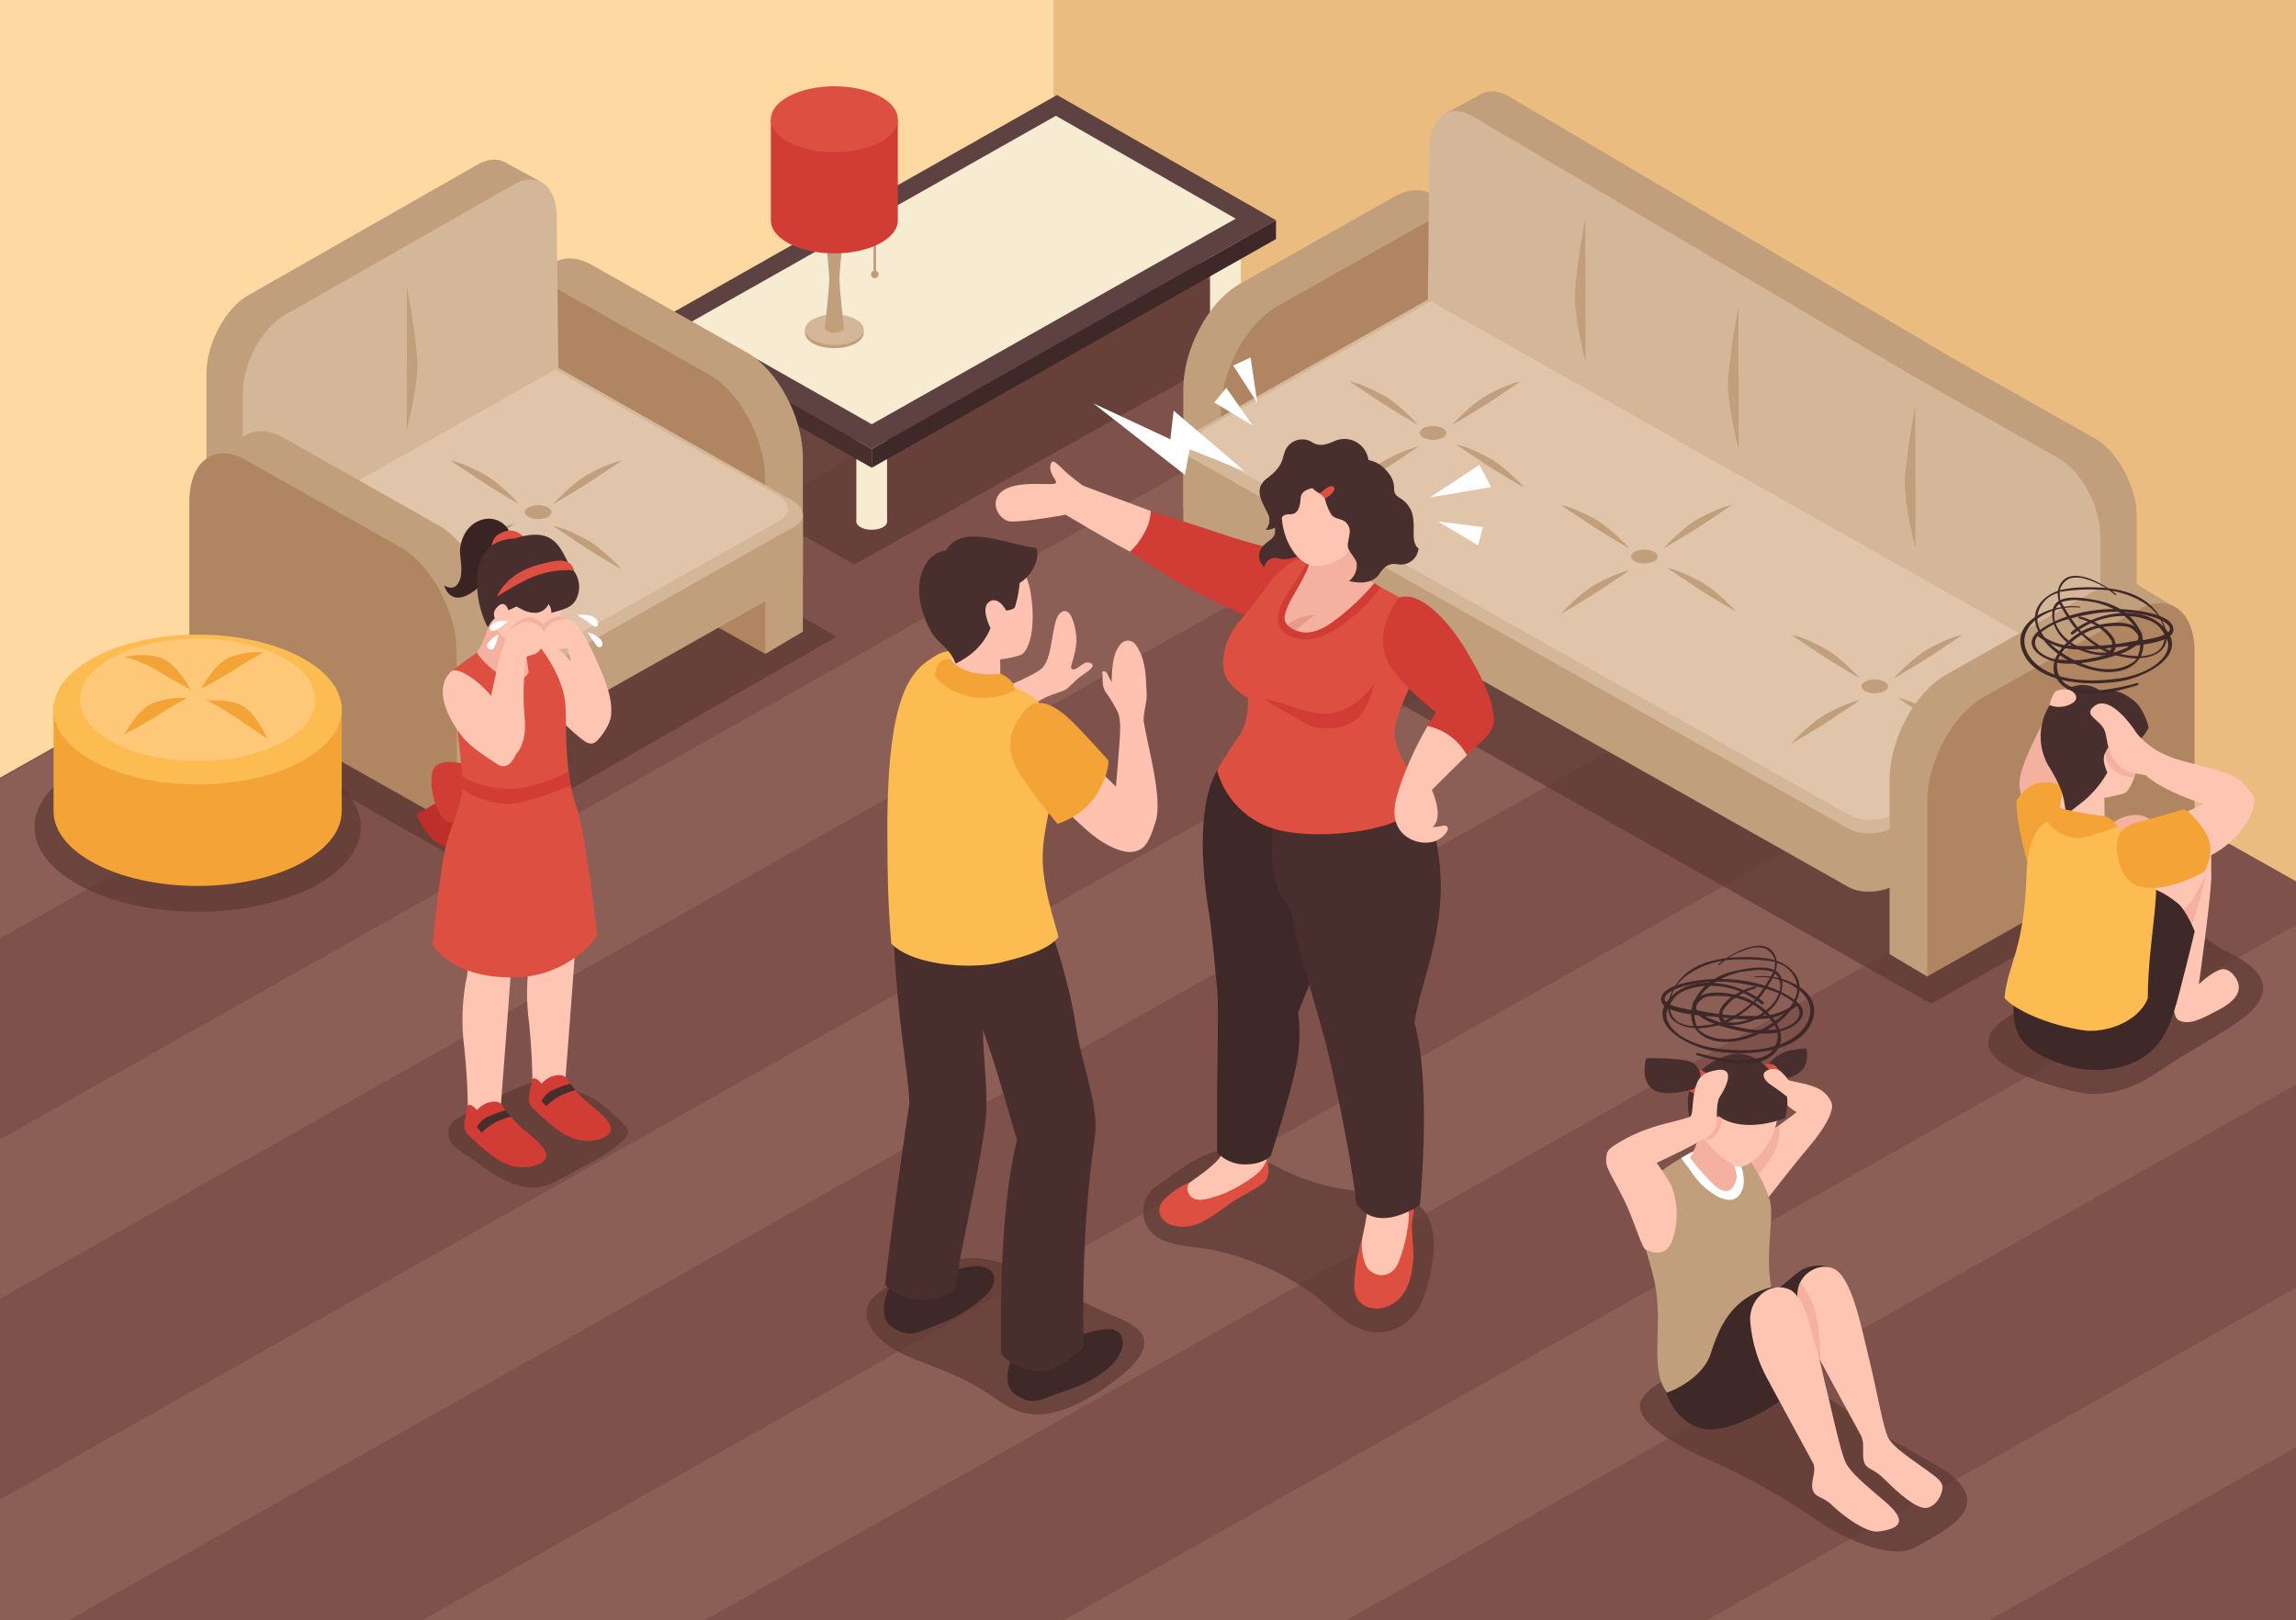 <svg xmlns="http://www.w3.org/2000/svg" xmlns:xlink="http://www.w3.org/1999/xlink" width="503" height="355" viewBox="0 0 503 355">
  <rect x="0" y="0" width="503" height="355" fill="#333333" stroke="none"/>
  <defs>
    <clipPath id="clip-path">
      <rect id="Rectángulo_217127" data-name="Rectángulo 217127" width="503" height="355" transform="translate(-0.199 0.136)"/>
    </clipPath>
  </defs>
  <g id="_1809_i121_027_s_Convertido_" data-name="1809_i121_027_s [Convertido]" transform="translate(0.199 -0.316)">
    <g id="Grupo_174515" data-name="Grupo 174515" transform="translate(0 0.179)" clip-path="url(#clip-path)">
      <rect id="Rectángulo_217126" data-name="Rectángulo 217126" width="503" height="355" transform="translate(-0.199 0.136)" fill="#7f514b"/>
      <g id="Grupo_174513" data-name="Grupo 174513" transform="translate(-47.919 40.045)" opacity="0.39">
        <path id="Trazado_240927" data-name="Trazado 240927" d="M-17.24,288.865l351.125-198.1L302.956,73.32-8.443,249.006Z" transform="translate(45.888 -33.473)" fill="#d3af97" opacity="0.4"/>
        <path id="Trazado_240928" data-name="Trazado 240928" d="M-42.87,380.595,407.043,126.754,376.115,109.31-21.141,333.44Z" transform="translate(42.87 -30.151)" fill="#d3af97" opacity="0.4"/>
        <path id="Trazado_240929" data-name="Trazado 240929" d="M81.986,380.092,468.924,161.784,438,144.34,39.5,369.169Z" transform="translate(52.571 -26.917)" fill="#d3af97" opacity="0.4"/>
        <path id="Trazado_240930" data-name="Trazado 240930" d="M-16.866,213.127,264.677,54.284,233.749,36.84-18.42,179.113Z" transform="translate(45.749 -36.84)" fill="#d3af97" opacity="0.4"/>
        <path id="Trazado_240931" data-name="Trazado 240931" d="M192.815,387.509l334-188.444L495.887,181.62,128.23,389.049Z" transform="translate(63.02 -23.476)" fill="#d3af97" opacity="0.4"/>
        <path id="Trazado_240932" data-name="Trazado 240932" d="M254.006,424.929,588,236.484,557.078,219.04,189.41,426.469Z" transform="translate(70.225 -20.022)" fill="#d3af97" opacity="0.4"/>
      </g>
      <g id="Grupo_174514" data-name="Grupo 174514" transform="translate(-121.345 -182.917)">
        <path id="Trazado_240933" data-name="Trazado 240933" d="M-108.56,31.618v222.9L243.984,55.6V-167.28Z" transform="translate(108.56 167.28)" fill="#ffd9a1"/>
        <path id="Trazado_240934" data-name="Trazado 240934" d="M206.31,55.6l426.082,239.9V36.315L206.31-167.28Z" transform="translate(145.642 167.28)" fill="#eabc7f"/>
      </g>
    </g>
    <g id="Grupo_174516" data-name="Grupo 174516" transform="translate(0 0.179)" clip-path="url(#clip-path)">
      <path id="Trazado_240935" data-name="Trazado 240935" d="M389.525,298.223c-2.515-2.1-13.838-7.963-17.035-10.093-5.578-3.7-10.82-7.985-17.079-10.573a40.676,40.676,0,0,0-22.713-2.381c-4.661.852-11.737,4.631-11.457,8.083.425,5.44,14.252,11.131,18,12.878a140.157,140.157,0,0,1,20.388,11.677c5.119,3.528,16.375,9.372,22.076,6.128C388.754,309.933,398.1,305.367,389.525,298.223Z" transform="translate(37.831 25.144)" fill="#5f3934" opacity="0.7"/>
      <path id="Trazado_240936" data-name="Trazado 240936" d="M392.2,207.119c2.515-2.1,13.838-7.963,17.035-10.093,5.578-3.7,10.82-7.985,17.079-10.574,7.12-2.949,9.345,2.37,16.286,5.691,11.547,5.527,6.74,11.426,1.8,14.812-6.449,4.435-11.636,6.892-18.085,11.338-5.119,3.528-11.524,5.6-17.929,4.052C397.114,219.626,383.623,214.274,392.2,207.119Z" transform="translate(45.869 16.935)" fill="#5f3934" opacity="0.7"/>
      <path id="Trazado_240937" data-name="Trazado 240937" d="M216.817,38.98l50.311,28.662L172.576,120.4,122.12,91.837Z" transform="translate(14.382 3.402)" fill="#5f3934" opacity="0.7"/>
      <path id="Trazado_240938" data-name="Trazado 240938" d="M114.923,94.27l64.54,36.854-84.023,48.2L30.71,142.6Z" transform="translate(3.617 8.506)" fill="#5f3934" opacity="0.7"/>
      <path id="Trazado_240939" data-name="Trazado 240939" d="M288.629,80.28,225.52,116.315l170.806,96.527,63.288-35.9Z" transform="translate(26.559 7.214)" fill="#5f3934" opacity="0.7"/>
      <path id="Trazado_240940" data-name="Trazado 240940" d="M6.58,167.74c0-10.257,16.006-18.58,35.746-18.58s35.746,8.323,35.746,18.58-16.006,18.58-35.746,18.58S6.58,178.008,6.58,167.74Z" transform="translate(0.775 13.572)" fill="#5f3934" opacity="0.7"/>
      <path id="Trazado_240941" data-name="Trazado 240941" d="M229.541,268.74c-1.911-2.228-5.79-3.31-8.383-4.577q-5.131-2.507-10.272-5.025c-2.571-1.256-5.22-2.72-7.97-3.976-.022-.022-.022-.055-.056-.076-1.733-.983-8.73-3.659-14.777-1.8-5.231,1.617-11.312,3.714-15.716,6.9-3.32,2.4-3.532,5.516-1.051,8.695,2.582,3.31,6.595,5.057,10.451,6.521,5.511,2.1,10.764,4.151,15.559,7.613,4.516,3.266,8.406,4.872,14.039,3.266,5.287-1.507,10.183-4.708,14.363-8.127C228.233,276.113,232.436,272.1,229.541,268.74Z" transform="translate(19.978 23.125)" fill="#5f3934" opacity="0.7"/>
      <path id="Trazado_240942" data-name="Trazado 240942" d="M285.757,244.682a8.408,8.408,0,0,0-5.913-3.659c-3.856-.666-7.8-.786-11.67-1.431a46.927,46.927,0,0,1-12.72-3.834c-3-1.442-5.9-3.168-9.1-4.162-5.745-1.78-9.412-.262-20,7.613a6.713,6.713,0,0,0-1.956,7.81c2.191,5.505,10.675,4.85,15.47,5.964a60.781,60.781,0,0,1,20.075,8.738c2.895,1.955,5.242,4.511,8.07,6.543,8.8,6.281,15.481.044,17.124-4.467C287.054,258.577,289.133,249.915,285.757,244.682Z" transform="translate(26.369 21.12)" fill="#5f3934" opacity="0.7"/>
      <path id="Trazado_240943" data-name="Trazado 240943" d="M126.742,227.327c-3.409-3.8-6.461-6.172-9.3-7.351-4.471-1.846-8.07-3.889-12.743-2.086a77.688,77.688,0,0,0-12.474,6.106c-1.855,1.07-5.757,1.977-4.125,6.215.648,1.682,4.482,3.6,5.846,4.675,7.422,5.822,12.251,6.477,16.118,4.773,2.291-1.016,4.471-2.338,6.684-3.517S128.978,229.817,126.742,227.327Z" transform="translate(10.33 19.852)" fill="#5f3934" opacity="0.7"/>
    </g>
    <g id="Grupo_174522" data-name="Grupo 174522" transform="translate(0 0.179)" clip-path="url(#clip-path)">
      <g id="Grupo_174517" data-name="Grupo 174517" transform="translate(187.409 91.328)">
        <path id="Trazado_240944" data-name="Trazado 240944" d="M167.67,105.108c0,.961,1.509,1.748,3.364,1.748s3.364-.786,3.364-1.748-1.509-1.748-3.364-1.748S167.67,104.136,167.67,105.108Z" transform="translate(-167.663 -81.984)" fill="#f7ebd1"/>
        <rect id="Rectángulo_217129" data-name="Rectángulo 217129" width="6.729" height="21.628" transform="translate(6.729 23.118) rotate(180)" fill="#f7ebd1"/>
        <path id="Trazado_240945" data-name="Trazado 240945" d="M167.67,85.538c0,.961,1.509,1.748,3.364,1.748s3.364-.786,3.364-1.748-1.509-1.748-3.364-1.748S167.67,84.576,167.67,85.538Z" transform="translate(-167.663 -83.79)" fill="#443236"/>
      </g>
      <g id="Grupo_174518" data-name="Grupo 174518" transform="translate(149.869 70.28)">
        <path id="Trazado_240946" data-name="Trazado 240946" d="M134.08,85.838c0,.961,1.509,1.748,3.364,1.748s3.364-.786,3.364-1.748-1.509-1.748-3.364-1.748S134.08,84.866,134.08,85.838Z" transform="translate(-134.078 -62.714)" fill="#f7ebd1"/>
        <rect id="Rectángulo_217130" data-name="Rectángulo 217130" width="6.729" height="21.628" transform="translate(6.729 23.123) rotate(180)" fill="#f7ebd1"/>
        <path id="Trazado_240947" data-name="Trazado 240947" d="M134.08,66.268c0,.961,1.509,1.748,3.364,1.748s3.364-.786,3.364-1.748-1.509-1.748-3.364-1.748S134.08,65.306,134.08,66.268Z" transform="translate(-134.078 -64.52)" fill="#443236"/>
      </g>
      <g id="Grupo_174519" data-name="Grupo 174519" transform="translate(264.889 47.56)">
        <path id="Trazado_240948" data-name="Trazado 240948" d="M236.98,65.028c0,.961,1.509,1.748,3.364,1.748s3.364-.786,3.364-1.748-1.509-1.748-3.364-1.748S236.98,64.066,236.98,65.028Z" transform="translate(-236.98 -41.915)" fill="#f7ebd1"/>
        <rect id="Rectángulo_217131" data-name="Rectángulo 217131" width="6.729" height="21.628" transform="translate(6.734 23.113) rotate(180)" fill="#f7ebd1"/>
        <path id="Trazado_240949" data-name="Trazado 240949" d="M236.98,45.468c0,.961,1.509,1.748,3.364,1.748s3.364-.786,3.364-1.748-1.509-1.748-3.364-1.748S236.98,44.5,236.98,45.468Z" transform="translate(-236.98 -43.72)" fill="#443236"/>
      </g>
      <g id="Grupo_174520" data-name="Grupo 174520" transform="translate(227.343 26.5)">
        <path id="Trazado_240950" data-name="Trazado 240950" d="M203.39,45.758c0,.961,1.509,1.748,3.364,1.748s3.364-.786,3.364-1.748-1.509-1.748-3.364-1.748S203.39,44.786,203.39,45.758Z" transform="translate(-203.39 -22.634)" fill="#352019"/>
        <rect id="Rectángulo_217132" data-name="Rectángulo 217132" width="6.729" height="21.628" transform="translate(6.739 23.118) rotate(180)" fill="#352019"/>
        <path id="Trazado_240951" data-name="Trazado 240951" d="M203.39,26.188c0,.961,1.509,1.748,3.364,1.748s3.364-.786,3.364-1.748-1.509-1.748-3.364-1.748S203.39,25.226,203.39,26.188Z" transform="translate(-203.39 -24.44)" fill="#443236"/>
      </g>
      <g id="Grupo_174521" data-name="Grupo 174521" transform="translate(142.627 20.951)">
        <path id="Trazado_240952" data-name="Trazado 240952" d="M216.34,19.36,264.314,46.8,175.753,96.914,127.6,69.6Z" transform="translate(-127.6 -19.36)" fill="#5e4242"/>
        <path id="Trazado_240953" data-name="Trazado 240953" d="M215.187,23.53l39.4,22.534L174.847,91.1,135.3,68.675Z" transform="translate(-126.693 -18.975)" fill="#f7ebd1"/>
        <path id="Trazado_240954" data-name="Trazado 240954" d="M259.241,44.48V48.6L170.68,98.7V94.595Z" transform="translate(-122.526 -17.041)" fill="#3f2828"/>
        <path id="Trazado_240955" data-name="Trazado 240955" d="M175.753,92.669v4.107L127.6,69.468V65.35Z" transform="translate(-127.6 -15.115)" fill="#492e2e"/>
      </g>
    </g>
    <g id="Grupo_174530" data-name="Grupo 174530" transform="translate(0 0.179)" clip-path="url(#clip-path)">
      <g id="Grupo_174523" data-name="Grupo 174523" transform="translate(259.032 41.802)">
        <path id="Trazado_240956" data-name="Trazado 240956" d="M290.311,87.167V49c0-8.848-5.555-12.944-12.34-9.121L244.08,59.007c-6.785,3.834-12.34,14.2-12.34,23.037v38.165Z" transform="translate(-231.74 -38.449)" fill="#c19e7c"/>
        <path id="Trazado_240957" data-name="Trazado 240957" d="M239.978,119.044l-8.238-4.883s3.1-10.421,4.113-10.071,14.408,5.1,14.408,5.1Z" transform="translate(-231.74 -32.39)" fill="#c19e7c"/>
        <path id="Trazado_240958" data-name="Trazado 240958" d="M280.469,39.02l8.976,5.309-2.258,5.429L275.54,44.329Z" transform="translate(-226.582 -38.396)" fill="#c19e7c"/>
        <path id="Trazado_240959" data-name="Trazado 240959" d="M297.681,91.636V53.482c0-8.848-5.555-12.944-12.34-9.121L251.45,63.487c-6.785,3.834-12.34,14.2-12.34,23.037v38.165Z" transform="translate(-230.872 -38.035)" fill="#af8661"/>
      </g>
      <g id="Grupo_174524" data-name="Grupo 174524" transform="translate(312.594 20.141)">
        <path id="Trazado_240960" data-name="Trazado 240960" d="M424.946,94.656l-30.6-17.269c-.022-.011-.045-.011-.067-.033l-97.8-57.685c-5.052-2.851-9.244.306-9.311,7l-.369,34.91c-.067,6.707,4,14.517,9.054,17.368l117.779,69.471c.537.306,1.028-.142,1.464-1.114l9.859,5.56c5.052,2.851,9.188-.208,9.188-6.783V111.794C434.123,105.229,429.987,97.506,424.946,94.656Z" transform="translate(-278.82 -18.618)" fill="#c19e7c"/>
        <path id="Trazado_240961" data-name="Trazado 240961" d="M283.03,23.5l8.1-4.4,4.661,4.915-9.646,6.226Z" transform="translate(-279.262 -18.574)" fill="#c19e7c"/>
        <path id="Trazado_240962" data-name="Trazado 240962" d="M417.108,142.608c-.19.109-7.936,4.315-7.936,4.315l-5.432-8.99,5.555-2.873Z" transform="translate(-265.046 -7.87)" fill="#622c2a"/>
        <path id="Trazado_240963" data-name="Trazado 240963" d="M417.816,98.626l-30.6-17.269c-.022-.011-.045-.011-.067-.033l-97.8-57.685c-5.052-2.851-9.244.306-9.311,7l-.369,34.91c-.067,6.707,4,14.517,9.054,17.368l117.779,69.471c.537.306,1.028-.142,1.464-1.114l9.859,5.56c5.052,2.851,9.188-.208,9.188-6.783V115.775C426.993,109.188,422.869,101.476,417.816,98.626Z" transform="translate(-279.659 -18.252)" fill="#d3b798"/>
      </g>
      <g id="Grupo_174528" data-name="Grupo 174528" transform="translate(259.032 65.779)">
        <path id="Trazado_240964" data-name="Trazado 240964" d="M377.5,188.063,233.5,106.817c-2.6-1.464-2.269-4.063.738-5.756l49.551-27.952c3.007-1.693,7.6-1.879,10.205-.415l143.991,81.246c2.6,1.464,2.269,4.063-.738,5.756L387.7,187.648C384.683,189.352,380.1,189.537,377.5,188.063Z" transform="translate(-231.739 -59.356)" fill="#c19e7c"/>
        <rect id="Rectángulo_217134" data-name="Rectángulo 217134" width="19.606" height="13.228" transform="translate(0 32.059)" fill="#c19e7c"/>
        <rect id="Rectángulo_217135" data-name="Rectángulo 217135" width="19.606" height="13.228" transform="translate(188.389 84.162)" fill="#622c2a"/>
        <path id="Trazado_240965" data-name="Trazado 240965" d="M377.5,176.337l-144-81.235c-2.6-1.475-2.269-4.063.738-5.756L285.315,60.4s154.252,86.259,151.245,87.952l-48.869,27.57C384.684,177.626,380.1,177.812,377.5,176.337Z" transform="translate(-231.74 -60.4)" fill="#d3b798"/>
        <path id="Trazado_240966" data-name="Trazado 240966" d="M377.486,173.378,236.4,93.781c-2.549-1.442-2.224-3.976.715-5.636l48.545-27.4,150.373,84.839-48.545,27.4C384.539,174.634,380.034,174.819,377.486,173.378Z" transform="translate(-231.393 -60.368)" fill="#e0c5aa"/>
        <g id="Grupo_174525" data-name="Grupo 174525" transform="translate(36.428 17.925)">
          <path id="Trazado_240967" data-name="Trazado 240967" d="M283.915,87.268c0,.841-1.308,1.518-2.917,1.518s-2.917-.677-2.917-1.518S279.388,85.75,281,85.75,283.915,86.438,283.915,87.268Z" transform="translate(-262.711 -75.985)" fill="#c19e7c"/>
          <path id="Trazado_240968" data-name="Trazado 240968" d="M279.342,89.92s-2.493.35-7.265,2.96c-3.677,2.01-7.746,6.554-7.746,6.554s5.041-2.862,8.8-5.363C277.3,91.307,279.342,89.92,279.342,89.92Z" transform="translate(-264.33 -75.6)" fill="#c19e7c"/>
          <path id="Trazado_240969" data-name="Trazado 240969" d="M299.432,76.81s-2.493.35-7.266,2.96c-3.677,2.01-7.746,6.554-7.746,6.554s5.041-2.862,8.8-5.363C297.386,78.208,299.432,76.81,299.432,76.81Z" transform="translate(-261.964 -76.81)" fill="#c19e7c"/>
          <path id="Trazado_240970" data-name="Trazado 240970" d="M264.33,76.81s2.493.35,7.266,2.96c3.677,2.01,7.746,6.554,7.746,6.554s-5.041-2.862-8.8-5.363C266.376,78.208,264.33,76.81,264.33,76.81Z" transform="translate(-264.33 -76.81)" fill="#c19e7c"/>
          <path id="Trazado_240971" data-name="Trazado 240971" d="M285.21,89.46s2.493.35,7.266,2.96c3.677,2.01,7.746,6.554,7.746,6.554s-5.041-2.862-8.8-5.363C287.255,90.847,285.21,89.46,285.21,89.46Z" transform="translate(-261.871 -75.642)" fill="#c19e7c"/>
        </g>
        <g id="Grupo_174526" data-name="Grupo 174526" transform="translate(82.726 45.003)">
          <path id="Trazado_240972" data-name="Trazado 240972" d="M325.335,112.058c0,.841-1.308,1.518-2.917,1.518s-2.917-.677-2.917-1.518,1.308-1.518,2.917-1.518S325.335,111.228,325.335,112.058Z" transform="translate(-304.131 -100.775)" fill="#c19e7c"/>
          <path id="Trazado_240973" data-name="Trazado 240973" d="M320.762,114.71s-2.493.35-7.266,2.96c-3.677,2.01-7.746,6.554-7.746,6.554s5.041-2.862,8.8-5.363C318.716,116.108,320.762,114.71,320.762,114.71Z" transform="translate(-305.75 -100.39)" fill="#c19e7c"/>
          <path id="Trazado_240974" data-name="Trazado 240974" d="M340.852,101.6s-2.493.35-7.266,2.96c-3.677,2.01-7.746,6.554-7.746,6.554s5.041-2.862,8.8-5.363C338.806,103,340.852,101.6,340.852,101.6Z" transform="translate(-303.384 -101.6)" fill="#c19e7c"/>
          <path id="Trazado_240975" data-name="Trazado 240975" d="M305.75,101.6s2.493.35,7.265,2.96c3.677,2.01,7.746,6.554,7.746,6.554s-5.041-2.862-8.8-5.363C307.8,103,305.75,101.6,305.75,101.6Z" transform="translate(-305.75 -101.6)" fill="#c19e7c"/>
          <path id="Trazado_240976" data-name="Trazado 240976" d="M326.63,114.25s2.493.35,7.265,2.96c3.677,2.01,7.746,6.554,7.746,6.554s-5.041-2.862-8.8-5.363C328.675,115.637,326.63,114.25,326.63,114.25Z" transform="translate(-303.291 -100.432)" fill="#c19e7c"/>
        </g>
        <g id="Grupo_174527" data-name="Grupo 174527" transform="translate(133.216 73.447)">
          <path id="Trazado_240977" data-name="Trazado 240977" d="M370.5,138.1c0,.841-1.308,1.518-2.917,1.518s-2.917-.677-2.917-1.518,1.308-1.518,2.917-1.518S370.5,137.257,370.5,138.1Z" transform="translate(-349.301 -126.815)" fill="#c19e7c"/>
          <path id="Trazado_240978" data-name="Trazado 240978" d="M365.932,140.74s-2.493.35-7.266,2.96c-3.677,2.01-7.746,6.554-7.746,6.554s5.041-2.862,8.8-5.363C363.886,142.138,365.932,140.74,365.932,140.74Z" transform="translate(-350.92 -126.431)" fill="#c19e7c"/>
          <path id="Trazado_240979" data-name="Trazado 240979" d="M386.022,127.64s-2.493.35-7.266,2.96c-3.677,2.01-7.746,6.554-7.746,6.554s5.041-2.862,8.8-5.363C383.976,129.027,386.022,127.64,386.022,127.64Z" transform="translate(-348.554 -127.64)" fill="#c19e7c"/>
          <path id="Trazado_240980" data-name="Trazado 240980" d="M350.92,127.64s2.493.35,7.265,2.96c3.677,2.01,7.746,6.554,7.746,6.554s-5.041-2.862-8.8-5.363C352.965,129.027,350.92,127.64,350.92,127.64Z" transform="translate(-350.92 -127.64)" fill="#c19e7c"/>
          <path id="Trazado_240981" data-name="Trazado 240981" d="M371.8,140.28s2.493.35,7.266,2.96c3.677,2.01,7.746,6.554,7.746,6.554s-5.041-2.862-8.8-5.363C373.845,141.678,371.8,140.28,371.8,140.28Z" transform="translate(-348.461 -126.473)" fill="#c19e7c"/>
        </g>
      </g>
      <g id="Grupo_174529" data-name="Grupo 174529" transform="translate(413.764 127.417)">
        <path id="Trazado_240982" data-name="Trazado 240982" d="M428.741,165.547V127.382c0-8.848-5.555-12.944-12.34-9.121L382.51,137.387c-6.785,3.834-12.34,14.2-12.34,23.037v38.165Z" transform="translate(-370.17 -116.829)" fill="#c19e7c"/>
        <path id="Trazado_240983" data-name="Trazado 240983" d="M378.408,197.414l-8.238-4.883s3.1-10.421,4.113-10.071,14.408,5.1,14.408,5.1Z" transform="translate(-370.17 -110.771)" fill="#c19e7c"/>
        <path id="Trazado_240984" data-name="Trazado 240984" d="M418.9,117.4l8.976,5.309-2.269,5.429-11.647-5.429Z" transform="translate(-365.013 -116.776)" fill="#c19e7c"/>
        <path id="Trazado_240985" data-name="Trazado 240985" d="M436.111,170.017V131.852c0-8.848-5.555-12.944-12.34-9.121L389.88,141.857c-6.785,3.834-12.34,14.2-12.34,23.037v38.165Z" transform="translate(-369.302 -116.416)" fill="#af8661"/>
      </g>
      <path id="Trazado_240986" data-name="Trazado 240986" d="M310.794,44.26a157.124,157.124,0,0,0-2.28,15.554c-.347,5.713,2.28,15.554,2.28,15.554s.056-8.771,0-15.554S310.794,44.26,310.794,44.26Z" transform="translate(36.33 3.889)" fill="#c19e7c"/>
      <path id="Trazado_240987" data-name="Trazado 240987" d="M375.474,81.68a157.134,157.134,0,0,0-2.28,15.554c-.347,5.713,2.28,15.554,2.28,15.554s.056-8.771,0-15.554S375.474,81.68,375.474,81.68Z" transform="translate(43.947 7.344)" fill="#c19e7c"/>
      <path id="Trazado_240988" data-name="Trazado 240988" d="M340.814,61.85a157.14,157.14,0,0,0-2.28,15.554c-.346,5.713,2.28,15.554,2.28,15.554s.056-8.771,0-15.554S340.814,61.85,340.814,61.85Z" transform="translate(39.865 5.513)" fill="#c19e7c"/>
    </g>
    <g id="Grupo_174536" data-name="Grupo 174536" transform="translate(0 0.179)" clip-path="url(#clip-path)">
      <g id="Grupo_174531" data-name="Grupo 174531" transform="translate(108.882 56.755)">
        <path id="Trazado_240989" data-name="Trazado 240989" d="M104.78,100.857V62.692c0-8.848,5.555-12.944,12.34-9.121L151.011,72.7c6.785,3.834,12.34,14.2,12.34,23.037V133.9Z" transform="translate(-96.542 -52.139)" fill="#c19e7c"/>
        <path id="Trazado_240990" data-name="Trazado 240990" d="M150.9,132.724l8.238-4.883s-3.1-10.421-4.113-10.071-14.408,5.1-14.408,5.1Z" transform="translate(-92.321 -46.081)" fill="#c19e7c"/>
        <path id="Trazado_240991" data-name="Trazado 240991" d="M109.927,52.71l-8.987,5.309,2.269,5.429,11.647-5.429Z" transform="translate(-96.994 -52.086)" fill="#c19e7c"/>
        <path id="Trazado_240992" data-name="Trazado 240992" d="M97.41,105.327V67.162c0-8.848,5.555-12.944,12.34-9.121l33.891,19.126c6.785,3.834,12.34,14.2,12.34,23.037v38.165Z" transform="translate(-97.41 -51.726)" fill="#af8661"/>
      </g>
      <g id="Grupo_174532" data-name="Grupo 174532" transform="translate(45.035 35.106)">
        <path id="Trazado_240993" data-name="Trazado 240993" d="M49.467,62.031,99.744,33.369c5.052-2.851,9.244.306,9.311,7l.369,34.91c.067,6.707-4,14.517-9.054,17.368L58.431,117.389v-2.2l-8.953,5.057c-5.052,2.851-9.188-.208-9.188-6.783V79.18C40.29,72.593,44.415,64.882,49.467,62.031Z" transform="translate(-40.29 -32.318)" fill="#c19e7c"/>
        <path id="Trazado_240994" data-name="Trazado 240994" d="M107.245,37.182l-8.1-4.4L94.48,37.706l9.646,6.226Z" transform="translate(-33.908 -32.276)" fill="#c19e7c"/>
        <path id="Trazado_240995" data-name="Trazado 240995" d="M56.6,66l50.277-28.662c5.052-2.851,9.244.306,9.311,7l.369,34.91c.067,6.707-4,14.517-9.054,17.368l-49.92,29.438v-2.4l-.995.557c-5.052,2.851-9.188-.208-9.188-6.783V83.139C47.422,76.563,51.547,68.841,56.6,66Z" transform="translate(-39.453 -31.952)" fill="#d3b798"/>
      </g>
      <g id="Grupo_174534" data-name="Grupo 174534" transform="translate(46.097 80.733)">
        <path id="Trazado_240996" data-name="Trazado 240996" d="M46.53,121.054l61.444-34.67c2.6-1.475,7.2-1.278,10.205.415l49.551,27.952c3.007,1.693,3.331,4.282.738,5.756l-80.289,45.3C76.553,148.918,62.134,134.412,46.53,121.054Z" transform="translate(-40.617 -73.047)" fill="#c19e7c"/>
        <rect id="Rectángulo_217137" data-name="Rectángulo 217137" width="19.606" height="13.228" transform="translate(110 32.048)" fill="#c19e7c"/>
        <path id="Trazado_240997" data-name="Trazado 240997" d="M52.45,120.873c-1.967-2.436-3.957-4.839-5.98-7.176C82.384,93.26,116.655,74.09,116.655,74.09l51.082,28.946c3.007,1.693,3.331,4.282.738,5.756L81.434,157.9C72.313,145.166,62.309,133.085,52.45,120.873Z" transform="translate(-40.624 -74.09)" fill="#d3b798"/>
        <path id="Trazado_240998" data-name="Trazado 240998" d="M52.228,125.483c-3.555-2.982-7.243-5.8-10.988-8.542l75.338-42.5,48.545,27.4c2.951,1.66,3.264,4.194.715,5.636l-83.3,46.991A355.9,355.9,0,0,0,52.228,125.483Z" transform="translate(-41.24 -74.058)" fill="#e0c5aa"/>
        <g id="Grupo_174533" data-name="Grupo 174533" transform="translate(51.54 20.317)">
          <path id="Trazado_240999" data-name="Trazado 240999" d="M102.69,103.158c0,.841,1.308,1.518,2.917,1.518s2.917-.677,2.917-1.518-1.308-1.518-2.917-1.518S102.69,102.317,102.69,103.158Z" transform="translate(-85.543 -91.864)" fill="#c19e7c"/>
          <path id="Trazado_241000" data-name="Trazado 241000" d="M108.24,105.8s2.493.35,7.265,2.96c3.677,2.01,7.746,6.554,7.746,6.554s-5.041-2.862-8.8-5.363C110.286,107.2,108.24,105.8,108.24,105.8Z" transform="translate(-84.89 -91.48)" fill="#c19e7c"/>
          <path id="Trazado_241001" data-name="Trazado 241001" d="M88.15,92.69s2.493.35,7.265,2.96c3.677,2.01,7.746,6.554,7.746,6.554s-5.041-2.862-8.8-5.363C90.2,94.088,88.15,92.69,88.15,92.69Z" transform="translate(-87.256 -92.69)" fill="#c19e7c"/>
          <path id="Trazado_241002" data-name="Trazado 241002" d="M123.252,92.69s-2.493.35-7.266,2.96c-3.677,2.01-7.746,6.554-7.746,6.554s5.041-2.862,8.8-5.363C121.206,94.088,123.252,92.69,123.252,92.69Z" transform="translate(-84.89 -92.69)" fill="#c19e7c"/>
          <path id="Trazado_241003" data-name="Trazado 241003" d="M102.362,105.34s-2.493.35-7.265,2.96c-3.677,2.01-7.746,6.554-7.746,6.554s5.041-2.862,8.8-5.363C100.316,106.738,102.362,105.34,102.362,105.34Z" transform="translate(-87.35 -91.522)" fill="#c19e7c"/>
        </g>
      </g>
      <g id="Grupo_174535" data-name="Grupo 174535" transform="translate(41.279 94.582)">
        <path id="Trazado_241004" data-name="Trazado 241004" d="M44.3,135.487V97.322c0-8.848,5.555-12.944,12.34-9.121l33.891,19.126c6.785,3.834,12.34,14.2,12.34,23.037v38.165Z" transform="translate(-36.062 -86.769)" fill="#c19e7c"/>
        <path id="Trazado_241005" data-name="Trazado 241005" d="M90.413,167.364l8.238-4.883s-3.1-10.421-4.113-10.071-14.408,5.1-14.408,5.1Z" transform="translate(-31.842 -80.71)" fill="#c19e7c"/>
        <path id="Trazado_241006" data-name="Trazado 241006" d="M49.447,87.34,40.46,92.649l2.269,5.429,11.647-5.429Z" transform="translate(-36.514 -86.716)" fill="#c19e7c"/>
        <path id="Trazado_241007" data-name="Trazado 241007" d="M36.93,139.957V101.792c0-8.848,5.555-12.944,12.34-9.121L83.161,111.8c6.785,3.834,12.34,14.2,12.34,23.037V173Z" transform="translate(-36.93 -86.356)" fill="#af8661"/>
      </g>
      <path id="Trazado_241008" data-name="Trazado 241008" d="M79.563,57.87a157.136,157.136,0,0,1,2.28,15.554c.347,5.713-2.28,15.554-2.28,15.554s-.056-8.771,0-15.554S79.563,57.87,79.563,57.87Z" transform="translate(9.367 5.146)" fill="#c19e7c"/>
    </g>
    <g id="Grupo_174537" data-name="Grupo 174537" transform="translate(0 0.179)" clip-path="url(#clip-path)">
      <path id="Trazado_241009" data-name="Trazado 241009" d="M10.32,141.54v23.419c0,9.066,14.14,16.406,31.566,16.406s31.566-7.351,31.566-16.406V141.54Z" transform="translate(1.215 12.869)" fill="#f4a337"/>
      <path id="Trazado_241010" data-name="Trazado 241010" d="M10.32,144c0,9.066,14.14,16.406,31.566,16.406S73.452,153.052,73.452,144,59.312,127.59,41.886,127.59,10.32,134.941,10.32,144Z" transform="translate(1.215 11.581)" fill="#fdbc52"/>
      <path id="Trazado_241011" data-name="Trazado 241011" d="M15.48,141.793c0,7.406,11.547,13.414,25.8,13.414s25.8-6.008,25.8-13.414-11.547-13.4-25.8-13.4S15.48,134.387,15.48,141.793Z" transform="translate(1.823 11.655)" fill="#ffc878"/>
      <path id="Trazado_241012" data-name="Trazado 241012" d="M24.23,148.264s5.9-3.19,7.578-4.347c2.47-1.682,6.092-3.583,6.092-3.583a16.558,16.558,0,0,0-7.914,1.322C26.89,143.163,24.23,148.264,24.23,148.264Z" transform="translate(2.854 12.753)" fill="#f4a337"/>
      <path id="Trazado_241013" data-name="Trazado 241013" d="M39.28,139.094s5.9-3.19,7.578-4.347c2.47-1.682,6.092-3.583,6.092-3.583a16.558,16.558,0,0,0-7.914,1.322C41.94,133.993,39.28,139.094,39.28,139.094Z" transform="translate(4.626 11.907)" fill="#f4a337"/>
      <path id="Trazado_241014" data-name="Trazado 241014" d="M53.64,149.183s-5.9-3.943-7.578-5.09c-2.47-1.682-6.092-3.583-6.092-3.583,1.464.8,3.935-.426,7.914,1.322C51.047,143.219,53.64,149.183,53.64,149.183Z" transform="translate(4.707 12.774)" fill="#f4a337"/>
      <path id="Trazado_241015" data-name="Trazado 241015" d="M38.67,139.238s-5.9-3.19-7.578-4.347a26.43,26.43,0,0,0-6.852-2.774s5.03-1.256,8.685.524C36.021,134.137,38.67,139.238,38.67,139.238Z" transform="translate(2.855 11.959)" fill="#f4a337"/>
    </g>
    <g id="Grupo_174543" data-name="Grupo 174543" transform="translate(0 0.179)" clip-path="url(#clip-path)">
      <g id="Grupo_174541" data-name="Grupo 174541" transform="translate(217.926 78.45)">
        <path id="Trazado_241016" data-name="Trazado 241016" d="M241.174,107.759c-8.629-2.884-15.336-4.959-15.336-4.959l-4.538,8.891a139.526,139.526,0,0,0,25.15,13.927c7.288,2.971,17.1,2.84,17.1,2.84l-4.5-15.849C259.058,112.6,249.814,110.643,241.174,107.759Z" transform="translate(-191.864 -69.157)" fill="#d13c34"/>
        <g id="Grupo_174538" data-name="Grupo 174538" transform="translate(35.847 171.177)">
          <path id="Trazado_241017" data-name="Trazado 241017" d="M242.18,228.863a12.682,12.682,0,0,1-3.51,5.451c-2.683,2.425-5.3,3.834-7.947,6.161-2.4,2.108-2.224,4.369-.022,5.877,1.9,1.3,3.04.4,6.528-1.638,3.1-1.813,6.718-4.446,9.836-5.877,2.336-1.07,4.013-2.3,3.074-6.74S242.18,228.863,242.18,228.863Z" transform="translate(-226.806 -228.712)" fill="#ffc5b3"/>
          <path id="Trazado_241018" data-name="Trazado 241018" d="M233.646,237.917a17.4,17.4,0,0,0-5.868,4.1c-2.068,2.523.279,6.3,5.857,5.483,2.94-.437,6.885-3.528,8.473-4.675,2.224-1.606,6.114-3.441,7.858-4.9s.671-5.167.671-5.167a7.943,7.943,0,0,1-2.75,3.714,34.2,34.2,0,0,1-6.818,3.932c-3.454,1.18-5.891,2.021-7.232.426A2.3,2.3,0,0,1,233.646,237.917Z" transform="translate(-227.036 -228.339)" fill="#dd4f41"/>
        </g>
        <g id="Grupo_174539" data-name="Grupo 174539" transform="translate(78.561 181.243)">
          <path id="Trazado_241019" data-name="Trazado 241019" d="M268.518,239.711a79.288,79.288,0,0,1-1.274,8.236,45.309,45.309,0,0,0-1.084,10.093c-.022,2.1,5.153,5.243,8.327,2.01,2.381-2.425,3.029-10.89,2.906-12.551-.279-3.878,1.2-5.669-1.587-8.487C273.034,236.215,268.518,239.711,268.518,239.711Z" transform="translate(-265.142 -237.927)" fill="#ffc5b3"/>
          <path id="Trazado_241020" data-name="Trazado 241020" d="M266.848,249.88s-.067,4.194,1.308,6.073,5.153,2.731,6.841-1.344a34.71,34.71,0,0,0,2.213-9.656,13.841,13.841,0,0,0-.771-4.664,3.731,3.731,0,0,1,1.721,4.14c-.659,2.873.179,7.1.034,9.263-.346,5.145-1.71,8.946-5.5,10.606-3.052,1.333-7.511.36-7.444-4.631A36.57,36.57,0,0,1,266.848,249.88Z" transform="translate(-265.249 -237.709)" fill="#dd4f41"/>
        </g>
        <path id="Trazado_241021" data-name="Trazado 241021" d="M262.33,153.676s-19.963-4.719-23.618,1.442-3.946,18.209-1.811,31.076c.6,3.616,1.263,11.578,1.811,16.658.369,3.441-.011,17.968-.011,24.424s.011,11.5.011,11.5A8.119,8.119,0,0,0,244.9,241.4c4.035,0,5.578-1.912,5.578-1.912s5.309-16.45,5.958-22.108a35.285,35.285,0,0,0,0-9.285l2.481-6.062C259.513,202.1,262.33,153.676,262.33,153.676Z" transform="translate(-190.184 -64.62)" fill="#3f2828"/>
        <path id="Trazado_241022" data-name="Trazado 241022" d="M279.55,155.57s5.757,7.744,6.505,22.414c.671,13.086-4.594,24.009-5.712,32.07,3.812,13.14,1.207,39.88,1.207,39.88s-9.2,6.685-13.972-.24c-.581-7.209-4.583-27.144-6.807-35.707-1.867-7.187-6.517-21.486-7.377-28.782-7.456-6.379-2.973-24.511-2.973-24.511Z" transform="translate(-188.592 -64.286)" fill="#492e2e"/>
        <path id="Trazado_241023" data-name="Trazado 241023" d="M259.462,113.873a3.679,3.679,0,0,0-5.052-.579c-4.851,3.255-5.7,6.729-10.809,12.354-4.1,4.511-4.672,10.4-3.141,12.911a12.379,12.379,0,0,0,4.639,4.227s.425,5.221-2.1,8.684a78.268,78.268,0,0,0-4.628,7.275,18.563,18.563,0,0,0,14.419,13.261c9.4,1.966,28.347-.076,30.772-7.231-2.135-5.877-7.355-10.191-6.092-16.09s8.909-18.711,6.9-22.327c-2.347-4.205-8.082-6.543-10.127-7.723a28.641,28.641,0,0,0-5.611-2.381A72.26,72.26,0,0,0,259.462,113.873Z" transform="translate(-189.854 -68.258)" fill="#dd4f41"/>
        <path id="Trazado_241024" data-name="Trazado 241024" d="M256.57,113.36s-2.269,3.7-3.923,6.193-2.75,4.642-2.2,7.067,5.622,5.254,11.77,1.551a38.914,38.914,0,0,0,10.641-9.59,20.951,20.951,0,0,0-5.131-2.654C265.792,115.49,256.57,113.36,256.57,113.36Z" transform="translate(-188.448 -68.182)" fill="#d13c34"/>
        <path id="Trazado_241025" data-name="Trazado 241025" d="M250.448,101.05a28.041,28.041,0,0,0-.358,6.04c.257,2.043-1.8,2.294-2.917,3.9a3.182,3.182,0,0,0,.57,4.238,2.4,2.4,0,0,1,3.152-1.857c2.694.677,6.215-1.376,6.215-1.376S253.847,101.705,250.448,101.05Z" transform="translate(-188.888 -69.319)" fill="#492e2e"/>
        <path id="Trazado_241026" data-name="Trazado 241026" d="M268.265,114.715a43.1,43.1,0,0,1-1.2-12.714c-.179-.885-.279-1.431-.279-1.431l-10.63,6.805a10.334,10.334,0,0,1,1.185,5.33c-.1,5-7.947,12.671-5.119,15.227,2.47,2.239,5.544,2.414,9.7-.47a53.032,53.032,0,0,0,9.322-8.64A5.921,5.921,0,0,1,268.265,114.715Z" transform="translate(-188.295 -69.363)" fill="#f4b19f"/>
        <path id="Trazado_241027" data-name="Trazado 241027" d="M252.248,125.909a5.978,5.978,0,0,0,1.688,1.081c.212-.208.637-.513.85-.7a22.069,22.069,0,0,1,3.566-2.6,9.565,9.565,0,0,0-6.181,2.119A.342.342,0,0,0,252.248,125.909Z" transform="translate(-188.229 -67.23)" fill="#e89989"/>
        <path id="Trazado_241028" data-name="Trazado 241028" d="M265.873,95.023c-3.063-2.534-10.574-3.681-13.737,3.8-3.32,7.854,1.531,16.5,5.846,16.843,5.075.393,8.6-3,10.127-7.155C269.83,103.848,268.254,96.989,265.873,95.023Z" transform="translate(-188.362 -70.052)" fill="#ffc5b3"/>
        <path id="Trazado_241029" data-name="Trazado 241029" d="M279.541,103.356c-1.52-2.49-3.376-1.977-3.376-4.042,0-1.431-.347-2.96-2.616-4.948a6.681,6.681,0,0,0-2.984-1.4,5.659,5.659,0,0,0-.324-1.18,5.3,5.3,0,0,0-7.3-2.895c-2.392,1.038-3.588.961-5.03,0a4.08,4.08,0,0,0-5.779,2.49c-.492,1.529-.481,3.091-3.722,5.516s-1.1,5.243,0,7.635a3.153,3.153,0,0,1-.414,3.736s2.146.076,2.75-1.278c.782-1.737,1.174-2.152,2.66-2.152,1.677,0,2.124-1.409,2.3-3.626.134-1.748,2.549-2.086,2.549-2.086a7.384,7.384,0,0,0,2.6,1.595,12.345,12.345,0,0,0,1.52,4.129c1.084,1.486,2.962.535,3.923,2.84.514,1.234-.57,3.474-.2,4.566.313.95,1.677,2.316,1.855,3.233a4.319,4.319,0,0,1-1.654,3.965s4.683,1.409,6.606-1.518c1.274-1.933,2.4-2.392,4.057-2.141a3.867,3.867,0,0,0,4.549-3.463C279.362,110.609,281.486,106.556,279.541,103.356Z" transform="translate(-188.873 -70.488)" fill="#492e2e"/>
        <path id="Trazado_241030" data-name="Trazado 241030" d="M258.52,99.405a10.3,10.3,0,0,1,1.889-1.42c.984-.524,1.755.164.928,1.18a5.154,5.154,0,0,1-1.7,1.344Z" transform="translate(-187.481 -69.618)" fill="#dd4f41"/>
        <path id="Trazado_241031" data-name="Trazado 241031" d="M247.54,140.854s2.113,1.289,4.873,2.8c2.057,1.136,4.3,2.949,6.651,3.353,4.27.732,7.847-.164,10.183-3.353a16.453,16.453,0,0,0,2.392-6.281s-3.856,6.281-10.239,6.608C256.516,144.23,251.016,141.051,247.54,140.854Z" transform="translate(-188.774 -65.966)" fill="#d13c34"/>
        <path id="Trazado_241032" data-name="Trazado 241032" d="M224.413,112.6a14.146,14.146,0,0,0,3.04-3.965,10.212,10.212,0,0,0,1.5-4.926L214.1,98.155s-2.258-1.638-3.622-2.862c-1.565-1.409-2.906-3.069-3.32-2.141-.961,2.141,1.386,3.747.972,4.435s-7.1-.59-10.842,1.245c-4.348,2.13-1.755,7.1,1.062,7.176,3.465.1,11.938-1.486,11.938-1.486S221.752,111.351,224.413,112.6Z" transform="translate(-194.965 -70.072)" fill="#ffc5b3"/>
        <g id="Grupo_174540" data-name="Grupo 174540" transform="translate(84.878 52.366)">
          <path id="Trazado_241033" data-name="Trazado 241033" d="M295.133,146.3c-.246-3.965-2.694-8.913-5.924-14.342-4.9-8.236-10.965-13.217-14.665-11.764-2.772,3.135-5.757,10.246-1.554,15.751a52.191,52.191,0,0,0,9.523,9.372s-.771,1.136-1.867,3.015a13.012,13.012,0,0,1,8.618,6.4c1.174-1.136,2.314-2.228,3.309-3.146C294.518,149.793,295.267,148.34,295.133,146.3Z" transform="translate(-270.9 -119.94)" fill="#d13c34"/>
          <path id="Trazado_241034" data-name="Trazado 241034" d="M280.394,145.92a73.454,73.454,0,0,0-4.482,9.022,56.311,56.311,0,0,0-2.336,6.663c-.872,3.277-.4,5.811,1.107,7.592a7.2,7.2,0,0,0,6.83,2.1c2.046-.524,3.476-2.37,3.309-3-.313-1.158-1.654-.109-3.309-.284,2.548-2.2-.2-8.072-.2-8.072s3.979-4.009,7.7-7.613A12.988,12.988,0,0,0,280.394,145.92Z" transform="translate(-270.637 -117.542)" fill="#ffc5b3"/>
        </g>
        <path id="Trazado_241035" data-name="Trazado 241035" d="M247.329,96.12,231.7,82.8l-.715,6.281L214.12,81.21l20.042,15.653,1.062-5.6Z" transform="translate(-192.71 -71.15)" fill="#fff"/>
        <path id="Trazado_241036" data-name="Trazado 241036" d="M246.259,86.37l-8.439-5.057,2.616-3.222Z" transform="translate(-189.919 -71.438)" fill="#fff"/>
        <path id="Trazado_241037" data-name="Trazado 241037" d="M246.807,81.94l-5.287-8.17L245.332,72Z" transform="translate(-189.483 -72)" fill="#fff"/>
        <path id="Trazado_241038" data-name="Trazado 241038" d="M281.67,104.9l9.825,1.223-1.04,4Z" transform="translate(-184.754 -68.963)" fill="#fff"/>
        <path id="Trazado_241039" data-name="Trazado 241039" d="M280.07,100.695l10.865-7.155,2.537,4.861Z" transform="translate(-184.943 -70.012)" fill="#fff"/>
      </g>
      <g id="Grupo_174542" data-name="Grupo 174542" transform="translate(193.429 117.682)">
        <path id="Trazado_241040" data-name="Trazado 241040" d="M209.56,123.385c2.146-2,3.331,2.119,3.6,5.112s-1.364,6.368-1.118,6.849c.592,1.158,2.47-1.223,3.42-1.223,1.543,0,1.978.9-.391,2.381-2.191,1.365-3.4,3.2-4.471,3.692-1.844.852-5.086,1.191-8.707,4.861-2.057,2.086-4.941,11.928-8.361,8.891s-4.225-10.475-1.062-12.1,9.6-4,12.709-6.062C208.286,133.74,207.548,125.263,209.56,123.385Z" transform="translate(-170.996 -106.538)" fill="#ffc2b0"/>
        <path id="Trazado_241041" data-name="Trazado 241041" d="M205.965,270.91s8.819-3.845,13.178-4.02,4.784,4.828,0,8.706-8.45,4.4-12.363,5.975c-3.532,1.42-4.8,1.529-7.612-.251-3.756-2.381-.749-8.673-.749-8.673Z" transform="translate(-170.196 -93.243)" fill="#3f2828"/>
        <path id="Trazado_241042" data-name="Trazado 241042" d="M181.8,257.308s7.008-2.862,11.368-3.048,5.924,3.5,1.14,7.384-7.78,4.741-11.692,6.314c-3.532,1.42-4.773,1.5-7.612-.251-3.856-2.392-.838-8.684-.749-8.673Z" transform="translate(-173.049 -94.409)" fill="#3f2828"/>
        <path id="Trazado_241043" data-name="Trazado 241043" d="M205.625,177.18s7.131,16.352,9.434,31.349c1.5,9.722,5.242,17.6,4.136,25-3.32,22.261-2.37,45.582-2.37,45.582s-5.432,5.287-9.143,5.287c-6.382,0-8.953-3.845-8.953-3.845s-.872-30.017,3.465-46.729c-2.09-6.969-3.946-14.287-7.433-24.129-.045,5.057,1.073,13.228.648,18.733-.626,8.127-5.812,30.617-6.818,37.837-2.649,3.124-11.111,3.8-15.28-.776.324-3.594,2.94-24.446,5.3-39.716-.168-7.034-2.515-16.352-3.5-37.215C174.662,178.644,205.625,177.18,205.625,177.18Z" transform="translate(-173.019 -101.523)" fill="#492e2e"/>
        <path id="Trazado_241044" data-name="Trazado 241044" d="M197.333,112.573c-3.063-2.075-8.965-1.431-11.524,3.856-1.42,2.927.168,6.772.492,12.3.257,4.457-2.09,9.6-2.09,9.6s1.23,1.431,5.142,3a12.058,12.058,0,0,0,7.981,0l-.123-6.794s4.2-.612,4.941-1.267c1.777-1.584,2.716-6.314,1.889-12.409C202.821,111.8,198.462,113.337,197.333,112.573Z" transform="translate(-171.735 -107.588)" fill="#ffc2b0"/>
        <path id="Trazado_241045" data-name="Trazado 241045" d="M210.145,158.484c0-7.843-1.3-12.4-2.772-15.533s-8.819-5.156-8.819-5.156-8.562-.229-12.016-1.933c.123-1.18,1.4-2.217,1.408-5a6.9,6.9,0,0,0-3.778,1.158c-4.851,2.938-10.619,7.209-10.418,39.323.045,6.466,0,13.556.861,23.648,5,5.036,18.164,5.658,24.546,3.987,3.823-1,9.49-2.338,12.061-5.418-.592-2.764-3.32-10.2-3.443-16.92S210.145,163.913,210.145,158.484Z" transform="translate(-172.967 -105.799)" fill="#fdbc52"/>
        <path id="Trazado_241046" data-name="Trazado 241046" d="M197.4,135.707s-7.735,1.136-10.8-3.069c-3.521-.776-3.521,3.626-3.521,3.626a12.487,12.487,0,0,0,5.98,3.965,14.722,14.722,0,0,0,11.468-.885C200.551,136.832,197.4,135.707,197.4,135.707Z" transform="translate(-171.868 -105.643)" fill="#f4a337"/>
        <path id="Trazado_241047" data-name="Trazado 241047" d="M198.994,124.108a3.367,3.367,0,0,0,1.9-.579,23.046,23.046,0,0,0,1.084-5.418c2.247-1.344,4.572-4.839,3.7-7.69-5.768-.492-16.5-5.756-19.852.634-3.342,0-7.713,5.079-5.019,13.523,2.459,7.712,5.019,5.986,7.165,11.185a18.58,18.58,0,0,0,1.878-1.07,14.023,14.023,0,0,0,5.756-6.707s-2.135-4.129-.481-5.6S198.458,123.005,198.994,124.108Z" transform="translate(-172.234 -107.917)" fill="#492e2e"/>
        <path id="Trazado_241048" data-name="Trazado 241048" d="M220.857,129.772c-.928,1.125-1.431,2.72-1.677,5.32-.279,2.971-.2,6.958.548,8.05,1.554,2.272,1.241,5.09.905,9.722-.168,2.338-.648,7.9-.648,7.9l-6.315-6.117s-8.182,6.827-7.344,8.127,3.007,3.758,7.344,7.592,8.439,5.156,10.429,4.62,3.007-1.431,4.583-6.576-1.665-15.915-2.593-21.9c-.224-1.431.727-4.26.626-6.084-.212-3.954-.1-7.548-2.5-10.868A2.07,2.07,0,0,0,220.857,129.772Z" transform="translate(-169.138 -105.989)" fill="#ffc2b0"/>
        <path id="Trazado_241049" data-name="Trazado 241049" d="M201.439,142.525c-3.733,4.02-5.086,8.749-1.52,14.255a104.837,104.837,0,0,0,8.271,10.989,16.071,16.071,0,0,0,8.439-6.226c2.951-4.7,2.7-7.635,2.7-7.635s-5.79-6.543-8.663-9.2C207.229,141.52,203.731,140.067,201.439,142.525Z" transform="translate(-170.13 -104.837)" fill="#f4a337"/>
        <path id="Trazado_241050" data-name="Trazado 241050" d="M218.957,138.84a13.482,13.482,0,0,1-1.733-2.862c-.5-1.322-1.431-1.169-1.364-.721.212,1.289-.212,2.622.715,4.205a34.724,34.724,0,0,1,2.493,3.976c1.04,2.13,1.7-.1,1.7-.1Z" transform="translate(-168.008 -105.423)" fill="#ffc2b0"/>
      </g>
    </g>
    <g id="Grupo_174546" data-name="Grupo 174546" transform="translate(0 0.179)" clip-path="url(#clip-path)">
      <path id="Trazado_241051" data-name="Trazado 241051" d="M345.246,245.214s7.277-9.328,9.87-12.409c2.9-3.441,5.376-6.587,6.036-9.7.257-1.2-1.23-3.5-3.264-4.358-2.794-1.191-5.466-1.322-7.4-2.032-3.465-1.278-2.761.087-2.761.087l.3,1.933s3.454,4.566,5.343,5.232c-.078.306-5.265,3.954-8.8,6.51a15.223,15.223,0,0,0-4.8,5.276Z" transform="translate(40.016 19.758)" fill="#ffc5b3"/>
      <path id="Trazado_241052" data-name="Trazado 241052" d="M343.07,234.111s2.426-2.949,2.694-4.533,3.644-3.758,3.487-3.637a14.523,14.523,0,0,1-.559,4.61c-.861,2.556-4.046,6.237-4.046,6.237Z" transform="translate(40.403 20.659)" fill="#f4b19f"/>
      <path id="Trazado_241053" data-name="Trazado 241053" d="M325.776,279.089c.861,6.03,5,10.617,9.825,10.945,5.924.415,15.425-5.658,18.432-8.083,6.93-5.582,5.254-9.317,5.254-9.317l2.984-18.1a7.6,7.6,0,0,0-6.371.721c-1.531,1.027-2.772,2.272-4.56,3.659-.626.481-.626-.066-1.42-.011-7.02.524-14.184,6.248-16.163,8C329.1,270.995,325.184,274.949,325.776,279.089Z" transform="translate(38.359 23.262)" fill="#3f2828"/>
      <path id="Trazado_241054" data-name="Trazado 241054" d="M327.176,284.174c3.845-1.344,8.327-4.544,9.546-8.422,1.99-6.314,4.818-12.474,13.279-14.626-1.3-7.329.537-14.408-.156-18.438-.682-4-5.589-11.109-5.589-11.109s-7.914-3.037-11.4-.208c0,0-9.121,4.62-10.6,8.269-3.04,7.537.939,12.9,2.448,21.649S323.353,279.313,327.176,284.174Z" transform="translate(37.821 21.05)" fill="#c19e7c"/>
      <path id="Trazado_241055" data-name="Trazado 241055" d="M329.32,232.874s1.408,1.879,3.018,4.129,6.572,6.543,9.177,4.511,1.352-6.63.179-8.389-3.007-4.02-3.353-3.845A28.719,28.719,0,0,0,329.32,232.874Z" transform="translate(38.784 20.967)" fill="#fff"/>
      <g id="Grupo_174544" data-name="Grupo 174544" transform="translate(370.015 233.926)">
        <path id="Trazado_241056" data-name="Trazado 241056" d="M339.905,230.576l1.408,6.652s-.715,5.909-5.142,1.649a43.53,43.53,0,0,1-5.142-5.866s.682-.579,1.61-3.5c.425-1.322,2.884-3.386,2.884-3.386Z" transform="translate(-331.03 -213.248)" fill="#f4b19f"/>
        <path id="Trazado_241057" data-name="Trazado 241057" d="M336.923,215.64c3.208-2.108,10.518-2.436,12.743,5.057,2.325,7.854-5.376,17.073-9.076,15.227a23.342,23.342,0,0,1-6.17-5.265c-.95-1.234-.85-1.922-1.207-3.4C332.06,222.62,334.43,217.289,336.923,215.64Z" transform="translate(-330.808 -214.337)" fill="#ffc5b3"/>
      </g>
      <path id="Trazado_241058" data-name="Trazado 241058" d="M345.96,214.51s2.37-2.906,5.03-3.43a20.408,20.408,0,0,1,3.845-.481s.537,2.895-.76,4.478c-2.146,2.611-6.237,2.228-6.237,2.228Z" transform="translate(40.743 19.244)" fill="#492e2e"/>
      <path id="Trazado_241059" data-name="Trazado 241059" d="M348.762,214.845a2.4,2.4,0,0,0-4.08-.109l-.022.655,3.957,4.38A3.7,3.7,0,0,0,348.762,214.845Z" transform="translate(40.59 19.521)" fill="#dd4f41"/>
      <path id="Trazado_241060" data-name="Trazado 241060" d="M351.488,218.934c-2.459-3.561-6.438-8.815-12.4-6.838-11.625,3.845-8.64,14.4-6.282,18.2,1.431-.776,2.694-3.976,4.594-4.926,5.745,4.009,14.486.4,14.486.4S353.388,221.687,351.488,218.934Z" transform="translate(38.938 19.342)" fill="#492e2e"/>
      <path id="Trazado_241061" data-name="Trazado 241061" d="M337.378,226.272s-1.453-3.768-3.264-1.846c-2.157,2.3.268,5.352.268,5.352Z" transform="translate(39.243 20.469)" fill="#ffc5b3"/>
      <path id="Trazado_241062" data-name="Trazado 241062" d="M330.12,218.806a7.751,7.751,0,0,0,2.079,1.354c2.135.852,4.382-1.977,3.242-3.7a4.364,4.364,0,0,0-3.074-1.868Z" transform="translate(38.878 19.612)" fill="#dd4f41"/>
      <path id="Trazado_241063" data-name="Trazado 241063" d="M333.809,214.648c-.782-1.038-1.118-1.584-4.918-1.9a51.184,51.184,0,0,0-6.382-.175s-1.341,4.194,1.1,6.521,9.2.262,9.2.262S335.587,217,333.809,214.648Z" transform="translate(37.938 19.423)" fill="#492e2e"/>
      <path id="Trazado_241064" data-name="Trazado 241064" d="M351.424,258.97c4.035,1.715,6.181,13.84,7.947,21.06,1.733,7.111,3.353,14.833,4.482,17.007s4.449,4.926,8.462,8.345c4.247,3.637,4.538,5.9-1.4,6.608-2.828.339-8.093-3.779-10.1-5.735-1.978-1.922-3.733-1.638-4.27-3.4-.559-1.846.995-4.151,0-5.986-3.186-5.9-8.171-15.008-9.658-17.837a31.73,31.73,0,0,1-4.035-13.206C342.605,261.143,347.009,257.091,351.424,258.97Z" transform="translate(40.376 23.665)" fill="#ffc5b3"/>
      <path id="Trazado_241065" data-name="Trazado 241065" d="M360.224,254.893c3.867,2.043,5.891,12.769,7.657,19.989,1.733,7.111,3.007,14.823,4.136,16.985s5.265,4.784,8.3,6.991c2.247,1.628,3.521,2.534,3.566,3.736.067,1.813-1.878,5.232-4.493,4.533-2.75-.743-6.684-4.7-8.7-6.652-1.978-1.922-3.465-1.628-4-3.4-.559-1.846.291-3.943-.7-5.778-3.186-5.9-8.171-15.008-9.658-17.837-2.269-4.336-3.935-7.974-4.2-12.747C351.874,256.04,356.926,253.146,360.224,254.893Z" transform="translate(41.469 23.285)" fill="#ffc5b3"/>
      <path id="Trazado_241066" data-name="Trazado 241066" d="M338.843,214.946c-3.432.579-4.27,1.9-4.851,4.708-.626,3.037-.291,4.959-1.028,5.549-3.275,1.147-8.651,1.8-14.129,4.8-4.382,2.4-4,2.774-4.2,4.435-.224,1.824,1.185,3.441,3.856,8.837,2.3,4.653,3.879,10.53,4.751,10.956,1.364.655,4.516,1.933,5.913-2.13a17.263,17.263,0,0,0-.257-11.862,47.26,47.26,0,0,0-3.219-4.981s10.54-4.817,12.228-6.619.335-5.844,1.677-7.952C340.945,218.584,343.035,214.247,338.843,214.946Z" transform="translate(37.051 19.638)" fill="#ffc5b3"/>
      <path id="Trazado_241067" data-name="Trazado 241067" d="M346.016,215.193a2.655,2.655,0,0,1,3.532.36c1.554,1.442,2.593,3.561,2.2,4.118a4.247,4.247,0,0,1-1.241,1.027s-1.431-1.147-3.364-2.458S345.155,215.685,346.016,215.193Z" transform="translate(40.687 19.62)" fill="#ffc5b3"/>
      <path id="Trazado_241068" data-name="Trazado 241068" d="M337.029,224.21l-.425.131a5.983,5.983,0,0,1-.548,2.84,4.867,4.867,0,0,1-2.146,1.955s.984.59,2.291-.688a7.325,7.325,0,0,0,1.6-3.768Z" transform="translate(39.324 20.5)" fill="#f4b19f"/>
      <path id="Trazado_241069" data-name="Trazado 241069" d="M352.14,260.436s1.632,2.064,2.839,6.98a58.813,58.813,0,0,0,2.146,7.231,43.342,43.342,0,0,0-1.073-10.552,16.76,16.76,0,0,0-3.331-6.576A9.29,9.29,0,0,0,352.14,260.436Z" transform="translate(41.471 23.575)" fill="#f4b19f"/>
      <g id="Grupo_174545" data-name="Grupo 174545" transform="translate(363.721 207.335)">
        <path id="Trazado_241070" data-name="Trazado 241070" d="M336.913,206.437a12.542,12.542,0,0,1-3.376-1.824c-3.521-.382-8.07-1.212-8.137-3.375-.123-3.7,9.032-4.446,11.323-4.555,5.969-.273,13.1,1.06,17.985,4.62,3.141,2.283,1.688,4.8-1.509,6.248a11.383,11.383,0,0,1-1.744.612,4.563,4.563,0,0,1-.492,3.779c-3.342,5.4-13.044,2.873-17.728,1.4a.244.244,0,0,1,.134-.47,47.767,47.767,0,0,0,7.523,1.518c2.347.2,7.254.087,8.83-2.01a5.236,5.236,0,0,0,1.151-3.954C346.492,209.146,340.892,207.846,336.913,206.437Zm2.75.12a36.582,36.582,0,0,0,6.137,1.256,34.86,34.86,0,0,0,4.873-.109,8,8,0,0,0-1.61-2.447c-4.024.634-8.9.011-11.871-.306-.425-.044-1.162-.1-2.068-.175C335.359,205.2,338.657,206.284,339.663,206.557Zm-6.4-3.015c1.252.186,4.225.776,5.488.885a53.057,53.057,0,0,0,9.769.208,14.346,14.346,0,0,0-1.833-1.562,13.781,13.781,0,0,0-5.175-2.348c-1.252-.284-5.689-.71-6.885.153C332.777,202.21,332.945,202.953,333.258,203.543Zm16.241-4.38a47.193,47.193,0,0,0-5.9-1.387,30.063,30.063,0,0,0-13.3.492c-3.823,1.1-4.672,2.6-3.879,3.364,1.084,1.027,3.387,1.365,3.935,1.5.727.175,1.464.284,2.191.426a1.79,1.79,0,0,1,.38-2.425c2.638-2.6,9.043-1.311,11.871.033a15.463,15.463,0,0,1,4.493,3.386,14.293,14.293,0,0,0,5.511-2.458A15.512,15.512,0,0,0,349.5,199.162Zm5.656,3.386a15.714,15.714,0,0,1-5.354,2.567,9.281,9.281,0,0,1,1.52,2.578C355.647,206.492,356.441,204.209,355.155,202.549Z" transform="translate(-325.399 -189.38)" fill="#3f2828"/>
        <path id="Trazado_241071" data-name="Trazado 241071" d="M327.537,200.2c2.3-4.959,6.975-6.882,11.994-7.482,3.443-2.283,9.345-4.784,10.887.011a1.761,1.761,0,0,1,.112.535c3.711,1.409,6.472,4.555,4.236,9.066-2.56,5.178-10.786,9.285-16.543,8.684-2.727-.284-4.594-1.42-5.578-2.993C328.365,207.751,325.112,205.424,327.537,200.2Zm20.444-9.645a6.3,6.3,0,0,0-3.745.186,17.654,17.654,0,0,0-4.247,1.912,39.984,39.984,0,0,1,5.477-.142,24.518,24.518,0,0,1,4.672.612A3.9,3.9,0,0,0,347.981,190.558Zm-9.635,19.836a13.4,13.4,0,0,0,4.225-.306c4.773-1.081,13.883-6.248,12.3-12.136a6.192,6.192,0,0,0-4.281-4.194,5.905,5.905,0,0,1-.235,1.737,2.379,2.379,0,0,1,.224.131c1.911,1.518,1.252,4.577.212,6.379-1.766,3.113-5.757,4.992-9.277,5.341a5.12,5.12,0,0,1-2.627-.284c-.492.175-.995.339-1.5.47a27.8,27.8,0,0,1-4.125.6C334.356,209.553,337.15,210.372,338.346,210.394Zm-5.309-2.829a19.589,19.589,0,0,0,5.376-.841,1.981,1.981,0,0,1-.492-1.857c.492-3.058,5.22-5.374,7.836-5.964a.232.232,0,0,1,.123.448,14.758,14.758,0,0,0-4.471,2.086,9.926,9.926,0,0,0-2.537,2.676,1.888,1.888,0,0,0,.335,2.261,23.539,23.539,0,0,0,6.449-4.391,40.628,40.628,0,0,0,4.147-6.237,10.352,10.352,0,0,0-4.739-.306,17.551,17.551,0,0,0-7.456,2.217c-1.978,1.18-4.639,3.572-5.019,6.073A7.57,7.57,0,0,0,333.037,207.565Zm14.207-6.685a23.065,23.065,0,0,1-7.456,5.888,10.458,10.458,0,0,0,4.717-.644,11.583,11.583,0,0,0,4.415-2.589,7.74,7.74,0,0,0,2.2-3.364c.537-1.464.123-3.441-.939-4.042A38.28,38.28,0,0,1,347.244,200.88ZM332.4,207.6c-1.107-2.2-.626-5.1,1.576-7.832,2.1-2.6,5.3-3.91,8.551-4.489,2.023-.36,5.421-.983,7.5.033a7.081,7.081,0,0,0,.123-1.8,43.023,43.023,0,0,0-10.06-.415c-.268.022-.537.055-.816.1-.481.36-.905.71-1.252,1-.145.12-.347-.076-.2-.2.257-.218.57-.459.905-.71-4.907.83-11.1,3.867-11.535,9.274C326.889,206.254,329.471,207.456,332.4,207.6Z" transform="translate(-325.245 -189.994)" fill="#3f2828"/>
        <path id="Trazado_241072" data-name="Trazado 241072" d="M327.648,200.472c5.2-5.1,15.19-2.851,20.12,1.278.324.273-.145.732-.469.459a17.529,17.529,0,0,0-14.274-3.714c-3.443.786-4.773,1.682-6.2,4.762-1.1,2.37.939,4.981,4.035,6.63a20.463,20.463,0,0,0,7.176,2.1c5.008.655,11.58.557,15.973-2.206,4.46-2.807,5.8-7.81.894-11.142a13.628,13.628,0,0,0-9.043-2.261c-.112.011-.134-.175-.022-.186,5.745-.863,15.582,3.015,12.452,10.1-3.152,7.155-15.425,7.3-21.864,6.128C331.326,211.482,321.456,206.545,327.648,200.472Z" transform="translate(-325.367 -189.433)" fill="#3f2828"/>
      </g>
    </g>
    <g id="Grupo_174548" data-name="Grupo 174548" transform="translate(0 0.179)" clip-path="url(#clip-path)">
      <path id="Trazado_241073" data-name="Trazado 241073" d="M402.249,142.67s-1.006,1.7-3.32,6.51c-2.236,4.642-3.588,8.2-3.264,10.519.984,6.969,3.275,14.211,6.293,12.212s3.465-5.167,3.834-6.2,2.873-6.5,1.408-11.513A74.9,74.9,0,0,0,402.249,142.67Z" transform="translate(46.591 12.973)" fill="#f4b19f"/>
      <path id="Trazado_241074" data-name="Trazado 241074" d="M395.02,161.347c0-.208,2.37-4.063,5.723-4.107a10.857,10.857,0,0,1,5.287,1.1l1.7,8.236s-2.593,4.817-5.41,6.368-4.628,2.622-4.628,2.622S395.042,167.016,395.02,161.347Z" transform="translate(46.521 14.318)" fill="#f4a337"/>
      <path id="Trazado_241075" data-name="Trazado 241075" d="M426.859,169.266s-2.671-3.572-5.3-4.959-6.595-.076-9.143,2.731,4.706,9.132,4.706,9.132Z" transform="translate(48.506 14.919)" fill="#f4b19f"/>
      <path id="Trazado_241076" data-name="Trazado 241076" d="M430.09,167.172c6.092,2.392,4.628,5.167,4.862,9.2.2,3.353-2.716,24.173-2.716,24.173s2.727-2.654,4.885-3.255c1.3-.36,2.929,1.016,3.588,2.611,1.051,2.567-1.017,4.653-4.348,6.368s-5.958,3.31-8.428,2.228c-2.046-.9-1.028-7.668-1.319-9.208s-1.945-16.112-1.945-16.112-6.628.131-6.137-3.747C419.1,175.037,426.48,165.752,430.09,167.172Z" transform="translate(49.287 15.222)" fill="#ffc5b3"/>
      <path id="Trazado_241077" data-name="Trazado 241077" d="M425.21,186.014l3.722,3.408s3.275-8.5,3.923-13.512C430.531,181.033,428.384,183.84,425.21,186.014Z" transform="translate(50.077 16.042)" fill="#f4b19f"/>
      <path id="Trazado_241078" data-name="Trazado 241078" d="M419.581,146.86c-4.426-8.433-13.737-7.788-16.386-2.316-1.464,3.026.6,11.174.939,16.9l-1.319,7.275,4.046,1.628a6.09,6.09,0,0,0,6.651-1.147l-.134-7.034a38.326,38.326,0,0,0,4.382-1C419.492,160.448,422.577,152.584,419.581,146.86Z" transform="translate(47.423 12.77)" fill="#ffc5b3"/>
      <path id="Trazado_241079" data-name="Trazado 241079" d="M396.416,192c-1.431,7.93-1.923,6.816-1.956,12.944-.034,5.866,2.012,9.186,11.044,12.267,5.6,1.912,13.111,1.4,17.761-1.933,4.057-2.927,5.656-6.63,7.623-14.255,1.766-6.794,3.275-13.1,3.275-13.1s-1.867-4.577-3.6-6.019c-6.26-5.2-10.183-3.692-10.183-3.692l-4.929,15.74Z" transform="translate(46.455 16.236)" fill="#3f2828"/>
      <path id="Trazado_241080" data-name="Trazado 241080" d="M392.68,203.717c2.034,2.447,9.1,5.833,17.147,7.078,4.773.743,12.184-1.693,14.263-7.013,0-13.643,3.689-25.287.626-31.535-1.721-3.517-3.4-4.741-5.041-5.309-1.274-.437-2.549-.492-3.823-.939-3.1-1.07-14.062-.8-14.062-.8s-3.923,1.562-4.247,11.152C396.939,193.843,393.608,195.372,392.68,203.717Z" transform="translate(46.246 15.05)" fill="#fdbc52"/>
      <path id="Trazado_241081" data-name="Trazado 241081" d="M405.313,166.156a23.425,23.425,0,0,0-.872-4.959,30.05,30.05,0,0,0-2.951-5.778c-3.521-6.193-1.174-13.381,3.1-16.264,4.84-3.266,8.395-.055,8.395-.055s2.895-1.409,7.154,1.966c2.437,1.933,3.3,5.964,3.3,5.964s-1.107,2.359-2.694,3.037a18.57,18.57,0,0,0-4.214,2.643s-1.062-2.01-2.392-.437.268,4.577.268,4.577a23.025,23.025,0,0,1-5.142,6.215C407.6,164.386,405.313,166.156,405.313,166.156Z" transform="translate(47.082 12.513)" fill="#492e2e"/>
      <path id="Trazado_241082" data-name="Trazado 241082" d="M401.3,165.791s3.443,4.151,7.981,2.971a51.735,51.735,0,0,0,7.053-2.283,4.182,4.182,0,0,0-3.655-2.392,79.176,79.176,0,0,1-10.507-2.1Z" transform="translate(47.261 14.757)" fill="#f4a337"/>
      <path id="Trazado_241083" data-name="Trazado 241083" d="M410.449,141.936c-2.381,1.791.324,2.7,1.71,4.533,1.274,1.682.592,4.02,2.448,7.559,1.3,2.458,3.756,2.469,7.008,3.08,4.125,3.681,12.8,6.346,12.8,6.346l-11.1,4.926s2.347,9.23,2.046,9.864c2.336-.7,9.881-1.857,15.1-6.75,3.767-3.539,5.376-7.351,4.885-9.558-.19-.852-1.744-2.163-2.28-2.971-1.956-2.927-12.485-4.238-16.621-6.106a17.032,17.032,0,0,1-6.8-4.97C417.827,145.049,413.445,139.675,410.449,141.936Z" transform="translate(48.227 12.856)" fill="#ffc5b3"/>
      <path id="Trazado_241084" data-name="Trazado 241084" d="M419.417,165.426c-2.861.71-4.337,2-4.672,4.642-.246,1.955.447,8.028,4.672,9.372,5.947,1.89,14.453-3.157,14.453-3.157s2.929-4.468.112-8.848-4.639-4.806-4.639-4.806S421.9,164.8,419.417,165.426Z" transform="translate(48.839 14.816)" fill="#f4a337"/>
      <path id="Trazado_241085" data-name="Trazado 241085" d="M413.133,150.25s-.738.448-.581,1.944a5.311,5.311,0,0,0,2.459,3.6,6.959,6.959,0,0,0,3.778.907l.268-.808a6.889,6.889,0,0,1-4.046-2.174A9.194,9.194,0,0,1,413.133,150.25Z" transform="translate(48.583 13.673)" fill="#f4b19f"/>
      <path id="Trazado_241086" data-name="Trazado 241086" d="M402.8,139.01s2.414-1.06,3.7,0,1.252,2.119-.827,3.015a5.713,5.713,0,0,1-4.125,0A7.532,7.532,0,0,1,402.8,139.01Z" transform="translate(47.29 12.592)" fill="#ffc5b3"/>
      <g id="Grupo_174547" data-name="Grupo 174547" transform="translate(442.427 126.297)">
        <path id="Trazado_241087" data-name="Trazado 241087" d="M417.559,132.247a12.543,12.543,0,0,0,3.376-1.824c3.521-.382,8.07-1.212,8.137-3.375.123-3.7-9.032-4.446-11.323-4.555-5.969-.273-13.1,1.06-17.985,4.62-3.141,2.283-1.688,4.8,1.509,6.248a11.383,11.383,0,0,0,1.744.612,4.563,4.563,0,0,0,.492,3.779c3.342,5.4,13.044,2.873,17.728,1.387a.244.244,0,0,0-.134-.47,47.771,47.771,0,0,1-7.523,1.518c-2.347.2-7.254.087-8.83-2.01a5.236,5.236,0,0,1-1.151-3.954C407.98,134.967,413.58,133.667,417.559,132.247Zm-2.75.12a36.583,36.583,0,0,1-6.137,1.256,34.857,34.857,0,0,1-4.873-.109,8,8,0,0,1,1.61-2.447c4.024.634,8.9.011,11.871-.306.425-.044,1.162-.1,2.068-.175C419.113,131.024,415.815,132.094,414.809,132.367Zm6.4-3.015c-1.252.186-4.225.776-5.488.885a53.058,53.058,0,0,1-9.769.208,14.352,14.352,0,0,1,1.833-1.562,13.781,13.781,0,0,1,5.175-2.348c1.252-.284,5.689-.71,6.885.153C421.684,128.02,421.527,128.774,421.214,129.353Zm-16.252-4.369a47.186,47.186,0,0,1,5.9-1.387,30.063,30.063,0,0,1,13.3.492c3.823,1.1,4.672,2.6,3.879,3.364-1.084,1.027-3.387,1.365-3.935,1.5-.727.175-1.464.284-2.191.426a1.79,1.79,0,0,0-.38-2.425c-2.638-2.6-9.043-1.311-11.871.033a15.463,15.463,0,0,0-4.493,3.386,14.293,14.293,0,0,1-5.511-2.458A15.567,15.567,0,0,1,404.962,124.983Zm-5.645,3.375a15.715,15.715,0,0,0,5.354,2.567,9.281,9.281,0,0,0-1.52,2.578C398.825,132.313,398.032,130.019,399.317,128.359Z" transform="translate(-395.553 -115.19)" fill="#3f2828"/>
        <path id="Trazado_241088" data-name="Trazado 241088" d="M426.7,126.013c-2.3-4.959-6.975-6.882-11.994-7.482-3.443-2.283-9.345-4.784-10.887.011a1.761,1.761,0,0,0-.112.535c-3.711,1.409-6.472,4.555-4.236,9.066,2.56,5.178,10.786,9.285,16.543,8.684,2.727-.284,4.594-1.42,5.578-2.993C425.865,133.571,429.129,131.245,426.7,126.013Zm-20.444-9.634a6.3,6.3,0,0,1,3.745.186,17.653,17.653,0,0,1,4.248,1.912,39.98,39.98,0,0,0-5.477-.142,24.517,24.517,0,0,0-4.672.612A3.844,3.844,0,0,1,406.259,116.379Zm9.635,19.825a13.4,13.4,0,0,1-4.225-.306c-4.773-1.081-13.883-6.248-12.3-12.136a6.192,6.192,0,0,1,4.281-4.194,5.9,5.9,0,0,0,.235,1.737,2.373,2.373,0,0,0-.224.131c-1.911,1.518-1.252,4.577-.212,6.379,1.766,3.113,5.757,4.992,9.277,5.341a5.12,5.12,0,0,0,2.627-.284c.492.175.995.339,1.5.47a27.8,27.8,0,0,0,4.125.6C419.874,135.374,417.079,136.182,415.895,136.2Zm5.309-2.829a19.588,19.588,0,0,1-5.376-.841,1.981,1.981,0,0,0,.492-1.857c-.492-3.058-5.22-5.374-7.836-5.964a.232.232,0,0,0-.123.448,14.5,14.5,0,0,1,4.471,2.086,9.926,9.926,0,0,1,2.537,2.676,1.888,1.888,0,0,1-.335,2.261,23.316,23.316,0,0,1-6.438-4.391,40.628,40.628,0,0,1-4.147-6.237,10.351,10.351,0,0,1,4.739-.306,17.551,17.551,0,0,1,7.456,2.217c1.978,1.18,4.639,3.572,5.019,6.073A7.751,7.751,0,0,1,421.2,133.375ZM407,126.7a23.064,23.064,0,0,0,7.456,5.888,10.457,10.457,0,0,1-4.717-.644,11.584,11.584,0,0,1-4.415-2.589,7.74,7.74,0,0,1-2.2-3.364c-.537-1.464-.123-3.441.939-4.042A36.992,36.992,0,0,0,407,126.7Zm14.844,6.707c1.107-2.2.626-5.1-1.576-7.832-2.1-2.6-5.3-3.91-8.551-4.489-2.023-.36-5.421-.983-7.5.033a7.083,7.083,0,0,1-.123-1.8,43.022,43.022,0,0,1,10.06-.415c.268.022.537.055.816.1.481.36.905.71,1.252,1,.145.12.347-.076.2-.2-.257-.218-.57-.459-.905-.71,4.907.83,11.1,3.867,11.535,9.274C427.352,132.075,424.759,133.277,421.841,133.408Z" transform="translate(-395.476 -115.804)" fill="#3f2828"/>
        <path id="Trazado_241089" data-name="Trazado 241089" d="M427.051,126.292c-5.2-5.1-15.19-2.851-20.12,1.278-.324.273.145.732.469.459a17.529,17.529,0,0,1,14.274-3.714c3.443.786,4.773,1.682,6.2,4.762,1.1,2.37-.939,4.981-4.035,6.63a20.464,20.464,0,0,1-7.176,2.1c-5.008.655-11.58.557-15.973-2.206-4.46-2.807-5.8-7.81-.894-11.142a13.629,13.629,0,0,1,9.043-2.261c.112.011.134-.175.022-.186-5.745-.863-15.582,3.015-12.452,10.1,3.152,7.155,15.425,7.3,21.864,6.128C423.374,137.291,433.233,132.365,427.051,126.292Z" transform="translate(-395.812 -115.242)" fill="#3f2828"/>
      </g>
    </g>
    <g id="Grupo_174552" data-name="Grupo 174552" transform="translate(0 0.179)" clip-path="url(#clip-path)">
      <path id="Trazado_241090" data-name="Trazado 241090" d="M87.523,160.38l-6.1,3.626s2.481,5.942,6.1,6.925,5.444-.59,5.444-.59Z" transform="translate(9.589 14.608)" fill="#bc2f2b"/>
      <path id="Trazado_241091" data-name="Trazado 241091" d="M92.619,153.828s-7.064-2.261-7.992,1.42S85.5,164,87.175,165.669s5.444,0,5.444,0Z" transform="translate(9.937 13.94)" fill="#d13c34"/>
      <g id="Grupo_174549" data-name="Grupo 174549" transform="translate(100.063 195.261)">
        <path id="Trazado_241092" data-name="Trazado 241092" d="M101.212,195.958C101,199.967,99.591,218.066,99,225.669c-.335,4.326-4.728,4.336-5.723,2.469l-1.509.415a145.152,145.152,0,0,0-.794-15.194,47.723,47.723,0,0,1,.347-14.539c1.811-7.515-1.8-19.552-1.8-19.552l10.6-.328C100.105,178.929,101.48,191.01,101.212,195.958Z" transform="translate(-89.52 -178.94)" fill="#ffc5b3"/>
      </g>
      <path id="Trazado_241093" data-name="Trazado 241093" d="M91.458,222.168c-.1,2.906-1.766,4.653.682,6.805s5.511,5.385,9.065,6.346,7.59-.36,7.59-2.272-3.689-4.522-5.8-6.4a30.268,30.268,0,0,1-4.147-4.894s-.626-1-3.074-.186a6.044,6.044,0,0,0-2.18,1.562S92.3,221.436,91.458,222.168Z" transform="translate(10.695 20.226)" fill="#d13c34"/>
      <path id="Trazado_241094" data-name="Trazado 241094" d="M99.638,222.98a23.81,23.81,0,0,0-4.326,1.606,5.542,5.542,0,0,0-2.012,2.152l1.028,1.158a13.937,13.937,0,0,1,3.364-2.447c1.531-.644,3.018-1.081,3.018-1.081Z" transform="translate(10.988 20.386)" fill="#492e2e"/>
      <path id="Trazado_241095" data-name="Trazado 241095" d="M121.54,145.657c.883-2.545-6.4-9.23-9.143-12.747s-7.567-4.489-7.567-4.489c-6.863,2.37,2.258,14.473,2.258,14.473s6.539,6.532,8.819,8.018c1.565,1.027,2.414.24,3.342-.928A11.384,11.384,0,0,0,121.54,145.657Z" transform="translate(12.044 11.658)" fill="#ffc5b3"/>
      <g id="Grupo_174550" data-name="Grupo 174550" transform="translate(114.214 189.439)">
        <path id="Trazado_241096" data-name="Trazado 241096" d="M113.872,190.639c-.212,4.009-1.621,22.108-2.213,29.711-.335,4.326-4.728,4.336-5.723,2.469l-1.509.415a145.152,145.152,0,0,0-.794-15.194,47.723,47.723,0,0,1,.347-14.539c1.811-7.515-1.8-19.552-1.8-19.552l10.6-.339S114.14,185.691,113.872,190.639Z" transform="translate(-102.18 -173.61)" fill="#ffc5b3"/>
      </g>
      <path id="Trazado_241097" data-name="Trazado 241097" d="M106.362,128.06s6.964,7.526,7.366,15.118c.235,4.544-.257,14.386,2.258,21.7,2.269,6.587,4.695,28.717,4.695,28.717a23.2,23.2,0,0,1-19.125,9.044c-13.156-.087-16.945-7.155-16.945-7.155s1.621-17.095,3.152-22.578c1.453-5.167,3.9-9.3,3.409-14.178-1.118-11.12-2.56-23.048-2.56-23.048s5.242-4.129,7.265-5.036C98.325,129.556,106.362,128.06,106.362,128.06Z" transform="translate(9.964 11.625)" fill="#dd4f41"/>
      <g id="Grupo_174551" data-name="Grupo 174551" transform="translate(104.31 120.326)">
        <path id="Trazado_241098" data-name="Trazado 241098" d="M103.637,129.22l1.006,6.969s-1.8,3.856-6.595.36c-3.733-2.72-4.728-4.653-4.728-4.653a25.346,25.346,0,0,0,2.973-7.821C98.439,123.387,103.637,129.22,103.637,129.22Z" transform="translate(-93.32 -109.074)" fill="#f4b19f"/>
        <path id="Trazado_241099" data-name="Trazado 241099" d="M98.525,111.815c3.219-2.261,10.719-2.8,13.212,4.817,2.627,7.985-5,17.663-8.842,15.871-2.157-1-6.651-4.468-7.824-8.673C93.752,119.1,96.021,113.563,98.525,111.815Z" transform="translate(-93.159 -110.337)" fill="#ffc5b3"/>
      </g>
      <path id="Trazado_241100" data-name="Trazado 241100" d="M104.128,216.858c-.1,2.906-1.766,4.653.682,6.805s5.511,5.385,9.065,6.346,7.59-.36,7.59-2.272-3.689-4.522-5.8-6.4a30.932,30.932,0,0,1-4.147-4.894s-.626-1-3.074-.186a6.044,6.044,0,0,0-2.18,1.562S104.966,216.115,104.128,216.858Z" transform="translate(12.187 19.736)" fill="#d13c34"/>
      <path id="Trazado_241101" data-name="Trazado 241101" d="M112.3,217.67a23.809,23.809,0,0,0-4.326,1.606,5.621,5.621,0,0,0-2.012,2.152l1.028,1.158a13.937,13.937,0,0,1,3.364-2.447c1.531-.644,3.018-1.081,3.018-1.081Z" transform="translate(12.479 19.896)" fill="#492e2e"/>
      <path id="Trazado_241102" data-name="Trazado 241102" d="M90.48,156.25a23.172,23.172,0,0,0,10.418,2.6c5.7.066,12.81-3.779,12.81-3.779l.469,3.015s-10.485,4.555-14.743,4.042a18.757,18.757,0,0,1-8.953-3.266V156.25Z" transform="translate(10.656 14.118)" fill="#d13c34"/>
      <path id="Trazado_241103" data-name="Trazado 241103" d="M101.32,107.554a4.97,4.97,0,0,0-5.712-3.1c-4.225.928-5.511,5.407-5.231,7.788s.6,4.817-.537,6.4-2.951.328-2.951.328,1.263,5.21,6.729,1.06S101.32,107.554,101.32,107.554Z" transform="translate(10.233 9.433)" fill="#3a2323"/>
      <path id="Trazado_241104" data-name="Trazado 241104" d="M103.312,108.323a3.856,3.856,0,0,0-4.851-1.191c-3.23,1.322-2.09,4.883-2.09,4.883Z" transform="translate(11.326 9.658)" fill="#dd4f41"/>
      <path id="Trazado_241105" data-name="Trazado 241105" d="M113.821,114.683c-2.2-3.845-3.275-9.208-12.206-6.3-11.67.328-8.406,15.631-5.868,19.465,1.274-2.84,4.292-3.55,6.215-4.566,1.8.994,2.616,1.387,4.259,1.387a3.4,3.4,0,0,0,2.772-1.912,2.914,2.914,0,0,1,.6,1.912c3.331-.841,4.639-1.442,5.388-2.884A5.914,5.914,0,0,0,113.821,114.683Z" transform="translate(10.989 9.732)" fill="#492e2e"/>
      <path id="Trazado_241106" data-name="Trazado 241106" d="M100.174,124.258s-.57-4.3-2.716-2.261c-2.157,2.064.559,4,.559,4Z" transform="translate(11.379 11.014)" fill="#ffc5b3"/>
      <path id="Trazado_241107" data-name="Trazado 241107" d="M97.25,120.636s1.688-4.883,8.819-6.9c5.254-1.5,7.243-1.4,8.048,1.169a19.761,19.761,0,0,0-8.428,1.18C102.6,117.141,97.25,120.636,97.25,120.636Z" transform="translate(11.453 10.212)" fill="#dd4f41"/>
      <path id="Trazado_241108" data-name="Trazado 241108" d="M104.026,149.866a61.056,61.056,0,0,0-7.768-10.584c-2.783-2.906-6.651-5.4-7.88-4.205-3.264,3.179-1.7,8.465,2.068,13.643,1.99,2.742,5.444,4.839,8.059,6.554,1.755,1.158,3.007.076,3.9-1.649C103.02,152.454,104.026,151.6,104.026,149.866Z" transform="translate(10.199 12.244)" fill="#ffc5b3"/>
      <path id="Trazado_241109" data-name="Trazado 241109" d="M94.91,147.951s3.174-17.608,5.22-20.645,5.131-3.452,6.539-1.977a5.655,5.655,0,0,1,1.285,4.129c.034.786-1.487,2.512-2.269,2.72s-1.721.524-1.721.524a53.873,53.873,0,0,0-.514,11.8c.212,2.7.559,5.7-.961,8.367-1.207,2.1-3.163,1.475-4.281,2.064C95.67,156.264,94.91,147.951,94.91,147.951Z" transform="translate(11.177 11.297)" fill="#ffc5b3"/>
      <path id="Trazado_241110" data-name="Trazado 241110" d="M107.318,125.978s2.493-2.643,5.287-1.2c2.113,1.092,5.2,8.083,6.807,12.026,1.911,4.686,2.224,8,1.42,10.158s-2.4,3.441-4,2.294c-2.3-1.638-3.4-7.176-3.644-10.486a47.3,47.3,0,0,0-1.6-8.061s-5.6,1.638-5.667-.743A6.118,6.118,0,0,1,107.318,125.978Z" transform="translate(12.474 11.282)" fill="#ffc5b3"/>
      <path id="Trazado_241111" data-name="Trazado 241111" d="M99.58,127.35a6.227,6.227,0,0,1,3.286-2.971,3.1,3.1,0,0,1,1.811-.142,4.548,4.548,0,0,1,2.347,1.5,6.271,6.271,0,0,1,2.459-1.562,4.135,4.135,0,0,1,3.208.382,6.926,6.926,0,0,0-3.778.8,4.5,4.5,0,0,0-1.7,2.043,3.865,3.865,0,0,0-2.917-2.25C101.626,124.707,99.58,127.35,99.58,127.35Z" transform="translate(11.727 11.253)" fill="#f4b19f"/>
      <path id="Trazado_241112" data-name="Trazado 241112" d="M112.93,123.665s2.873-.382,4,.743.347,2.327-.436,1.638A41.239,41.239,0,0,0,112.93,123.665Z" transform="translate(13.3 11.213)" fill="#fff"/>
      <path id="Trazado_241113" data-name="Trazado 241113" d="M99.778,124.949a4.8,4.8,0,0,0-3.32.492c-1.308.928-.391,2,.615,1.453A14.136,14.136,0,0,0,99.778,124.949Z" transform="translate(11.284 11.328)" fill="#fff"/>
      <path id="Trazado_241114" data-name="Trazado 241114" d="M97.775,127.51a9.439,9.439,0,0,0-2.414,2.064c-.469.863.8,1.9,1.464.885A9.3,9.3,0,0,0,97.775,127.51Z" transform="translate(11.219 11.574)" fill="#fff"/>
      <path id="Trazado_241115" data-name="Trazado 241115" d="M114.98,127.17s1.073,1.562,1.889,2.753,2.135-.153.816-1.376A5.128,5.128,0,0,0,114.98,127.17Z" transform="translate(13.541 11.543)" fill="#fff"/>
    </g>
    <g id="Grupo_174554" data-name="Grupo 174554" transform="translate(0 0.179)" clip-path="url(#clip-path)">
      <path id="Trazado_241116" data-name="Trazado 241116" d="M170.309,66.663c-.615-1.507-3.2-2.643-6.282-2.643s-5.667,1.136-6.282,2.643H157.6v.7c0,1.846,2.873,3.342,6.427,3.342s6.427-1.5,6.427-3.342v-.7Z" transform="translate(18.56 5.713)" fill="#c19e7c"/>
      <path id="Trazado_241117" data-name="Trazado 241117" d="M157.6,66.722c0-1.846,2.873-3.342,6.427-3.342s6.427,1.5,6.427,3.342-2.873,3.342-6.427,3.342S157.6,68.558,157.6,66.722Z" transform="translate(18.56 5.654)" fill="#d3b798"/>
      <path id="Trazado_241118" data-name="Trazado 241118" d="M165.674,45.69H161.46s.984,9.711.984,11.546c0,2.643-.984,10.716-.984,10.716,0,.6.939,1.092,2.113,1.092s2.113-.492,2.113-1.092c0,0-.984-8.083-.984-10.716C164.7,55.4,165.674,45.69,165.674,45.69Z" transform="translate(19.015 4.021)" fill="#c19e7c"/>
      <path id="Trazado_241119" data-name="Trazado 241119" d="M171.647,55.939V40.33h-.57V55.939a.833.833,0,1,0,.57,0Z" transform="translate(20.084 3.527)" fill="#c19e7c"/>
      <g id="Grupo_174553" data-name="Grupo 174553" transform="translate(168.683 19.04)">
        <path id="Trazado_241120" data-name="Trazado 241120" d="M150.91,24.23V46.382c0,3.987,6.226,7.231,13.905,7.231s13.905-3.233,13.905-7.231V24.23Z" transform="translate(-150.91 -16.999)" fill="#d13c34"/>
        <path id="Trazado_241121" data-name="Trazado 241121" d="M150.91,24.841c0-3.987,6.226-7.231,13.905-7.231s13.905,3.233,13.905,7.231-6.226,7.231-13.905,7.231S150.91,28.839,150.91,24.841Z" transform="translate(-150.91 -17.61)" fill="#dd4f41"/>
      </g>
    </g>
  </g>
</svg>
